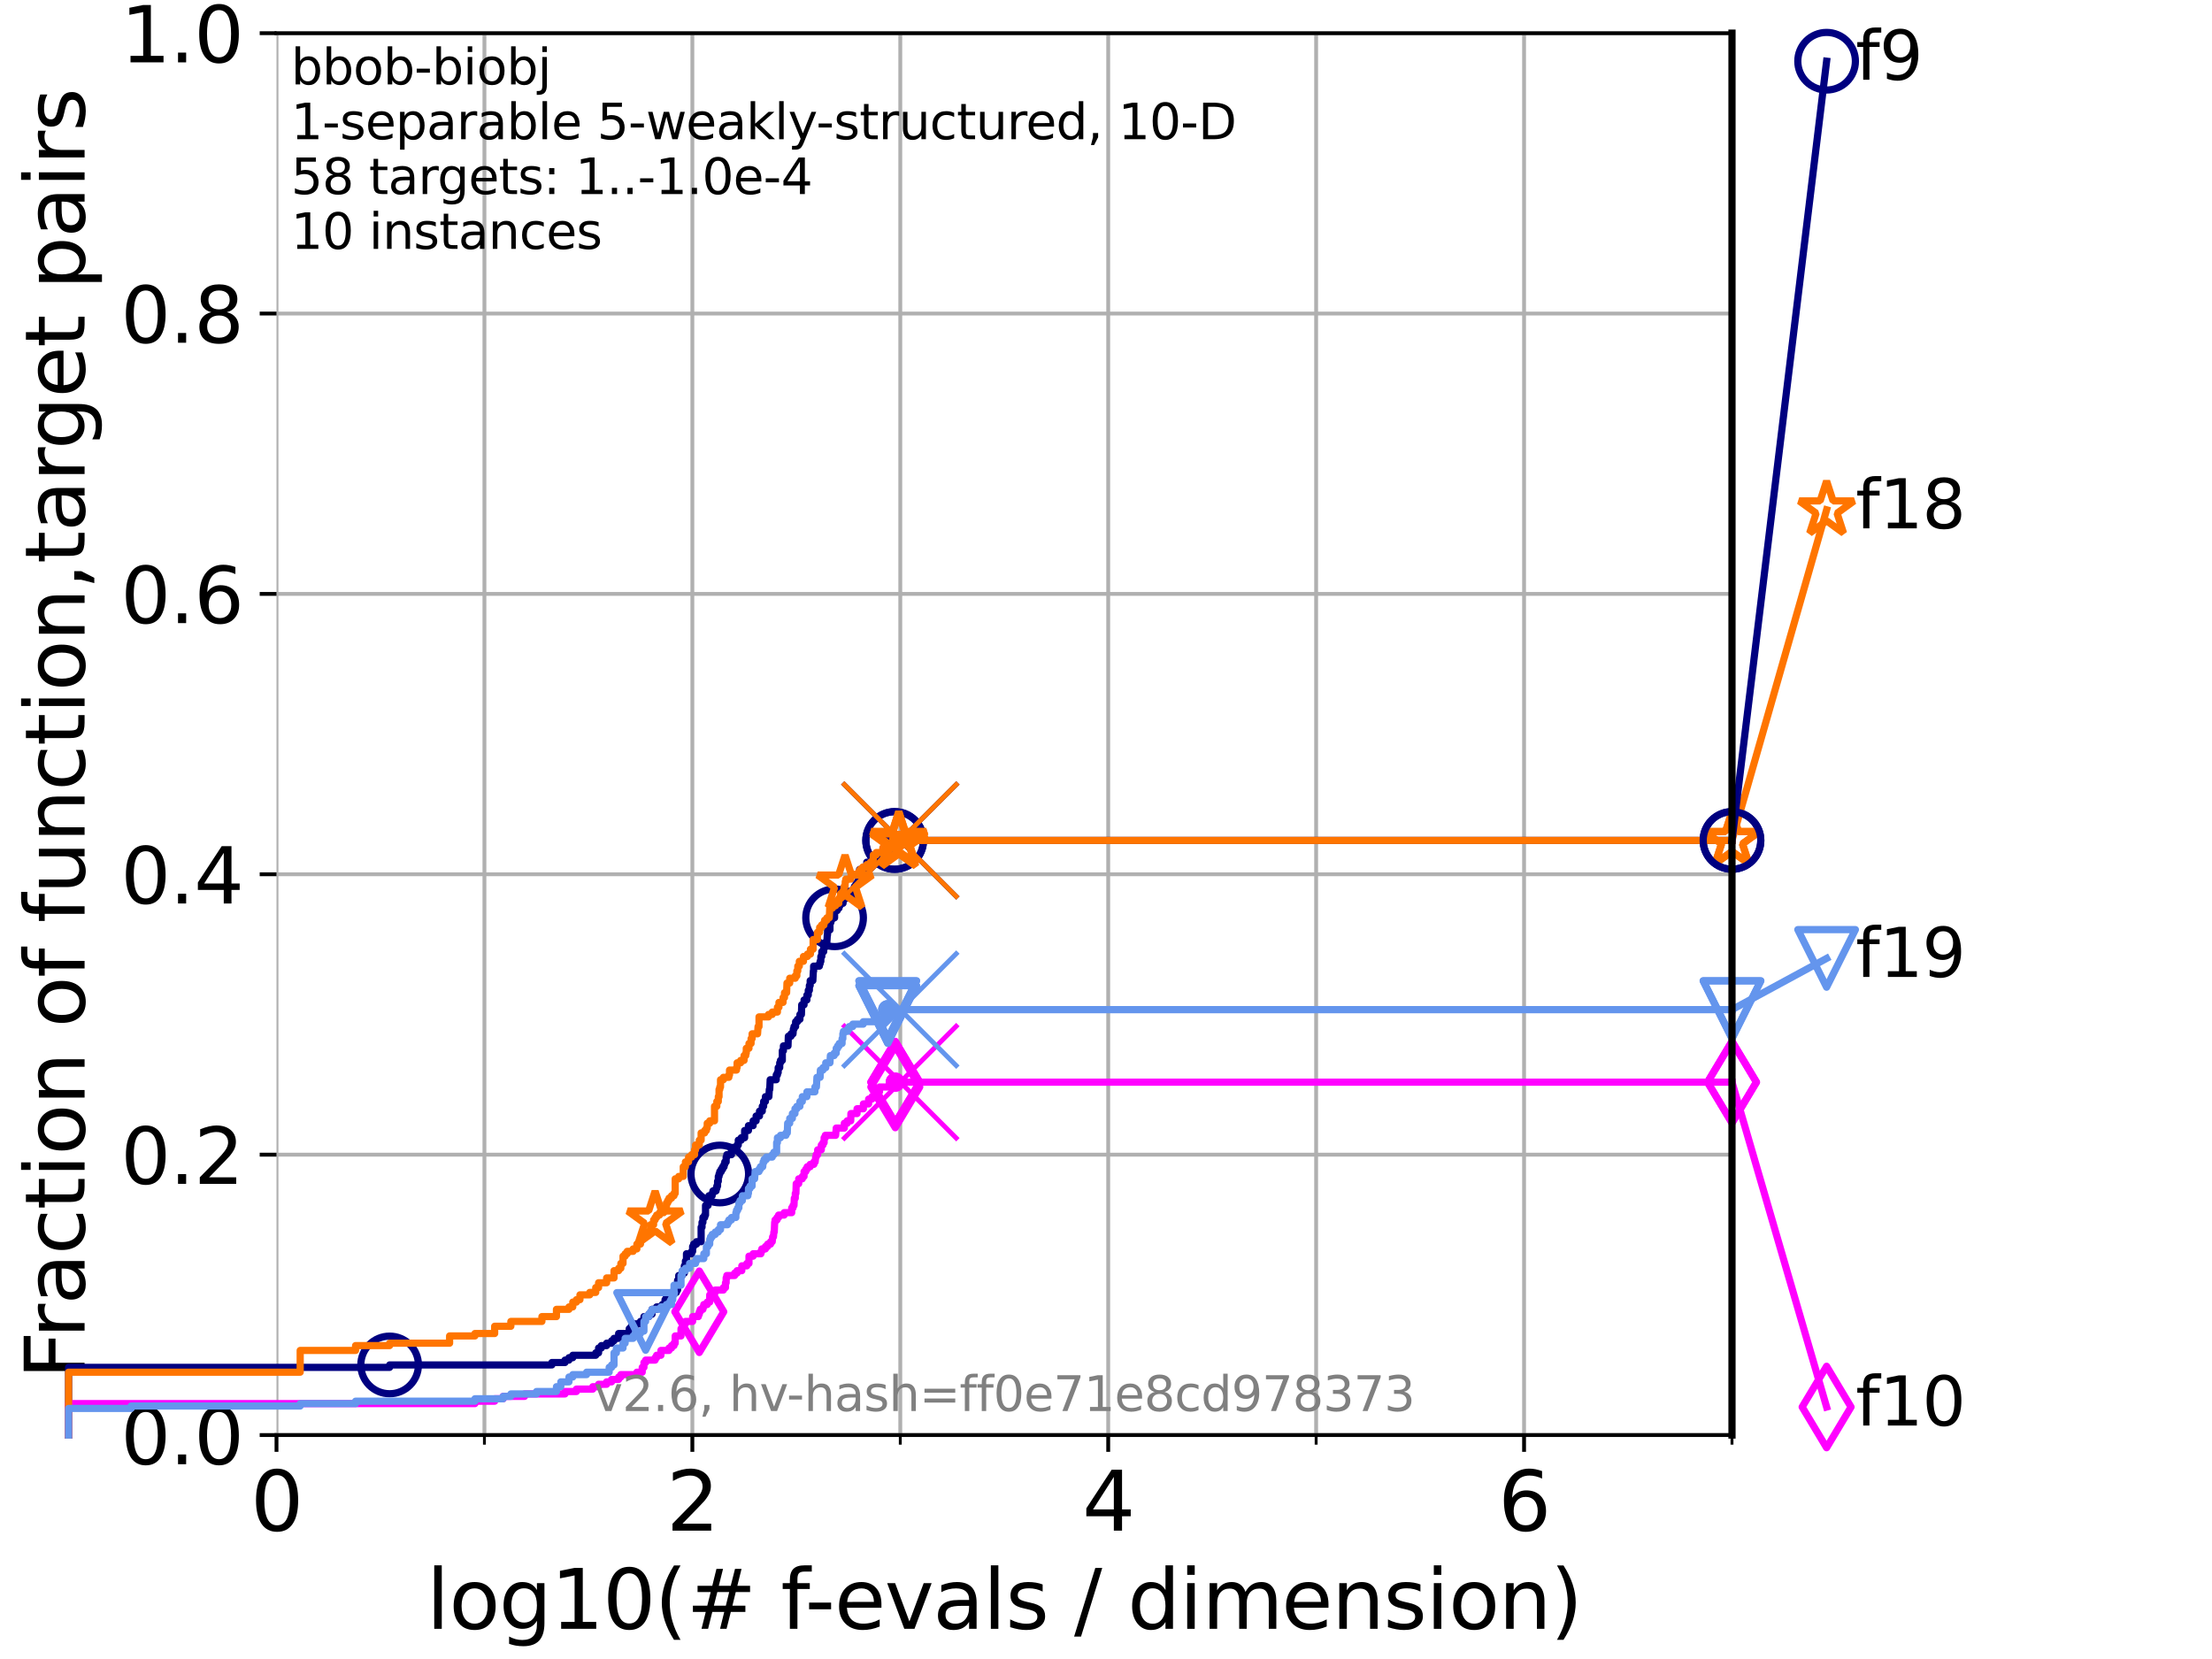<?xml version="1.0" encoding="utf-8" standalone="no"?>
<!DOCTYPE svg PUBLIC "-//W3C//DTD SVG 1.1//EN"
  "http://www.w3.org/Graphics/SVG/1.1/DTD/svg11.dtd">
<svg xmlns:xlink="http://www.w3.org/1999/xlink" width="460.8pt" height="345.6pt" viewBox="0 0 460.8 345.6" xmlns="http://www.w3.org/2000/svg" version="1.1">
 <defs>
  <style type="text/css">*{stroke-linejoin: round; stroke-linecap: butt}</style>
 </defs>
 <g id="figure_1">
  <g id="patch_1">
   <path d="M 0 345.6 
L 460.8 345.6 
L 460.8 0 
L 0 0 
z
" style="fill: #ffffff"/>
  </g>
  <g id="axes_1">
   <g id="patch_2">
    <path d="M 57.6 298.944 
L 360.806 298.944 
L 360.806 6.912 
L 57.6 6.912 
z
" style="fill: #ffffff"/>
   </g>
   <g id="matplotlib.axis_1">
    <g id="xtick_1">
     <g id="line2d_1">
      <path d="M 57.6 298.944 
L 57.6 6.912 
" clip-path="url(#p2fb84ce7d2)" style="fill: none; stroke: #b0b0b0; stroke-width: 0.8; stroke-linecap: square"/>
     </g>
     <g id="line2d_2">
      <defs>
       <path id="m277a002750" d="M 0 0 
L 0 3.5 
" style="stroke: #000000; stroke-width: 0.8"/>
      </defs>
      <g>
       <use xlink:href="#m277a002750" x="57.6" y="298.944" style="stroke: #000000; stroke-width: 0.8"/>
      </g>
     </g>
     <g id="text_1">
      <!-- 0 -->
      <g transform="translate(52.192 318.861) scale(0.17 -0.17)">
       <defs>
        <path id="DejaVuSans-30" d="M 2034 4250 
Q 1547 4250 1301 3770 
Q 1056 3291 1056 2328 
Q 1056 1369 1301 889 
Q 1547 409 2034 409 
Q 2525 409 2770 889 
Q 3016 1369 3016 2328 
Q 3016 3291 2770 3770 
Q 2525 4250 2034 4250 
z
M 2034 4750 
Q 2819 4750 3233 4129 
Q 3647 3509 3647 2328 
Q 3647 1150 3233 529 
Q 2819 -91 2034 -91 
Q 1250 -91 836 529 
Q 422 1150 422 2328 
Q 422 3509 836 4129 
Q 1250 4750 2034 4750 
z
" transform="scale(0.016)"/>
       </defs>
       <use xlink:href="#DejaVuSans-30"/>
      </g>
     </g>
    </g>
    <g id="xtick_2">
     <g id="line2d_3">
      <path d="M 144.23 298.944 
L 144.23 6.912 
" clip-path="url(#p2fb84ce7d2)" style="fill: none; stroke: #b0b0b0; stroke-width: 0.8; stroke-linecap: square"/>
     </g>
     <g id="line2d_4">
      <g>
       <use xlink:href="#m277a002750" x="144.23" y="298.944" style="stroke: #000000; stroke-width: 0.8"/>
      </g>
     </g>
     <g id="text_2">
      <!-- 2 -->
      <g transform="translate(138.822 318.861) scale(0.17 -0.17)">
       <defs>
        <path id="DejaVuSans-32" d="M 1228 531 
L 3431 531 
L 3431 0 
L 469 0 
L 469 531 
Q 828 903 1448 1529 
Q 2069 2156 2228 2338 
Q 2531 2678 2651 2914 
Q 2772 3150 2772 3378 
Q 2772 3750 2511 3984 
Q 2250 4219 1831 4219 
Q 1534 4219 1204 4116 
Q 875 4013 500 3803 
L 500 4441 
Q 881 4594 1212 4672 
Q 1544 4750 1819 4750 
Q 2544 4750 2975 4387 
Q 3406 4025 3406 3419 
Q 3406 3131 3298 2873 
Q 3191 2616 2906 2266 
Q 2828 2175 2409 1742 
Q 1991 1309 1228 531 
z
" transform="scale(0.016)"/>
       </defs>
       <use xlink:href="#DejaVuSans-32"/>
      </g>
     </g>
    </g>
    <g id="xtick_3">
     <g id="line2d_5">
      <path d="M 230.861 298.944 
L 230.861 6.912 
" clip-path="url(#p2fb84ce7d2)" style="fill: none; stroke: #b0b0b0; stroke-width: 0.8; stroke-linecap: square"/>
     </g>
     <g id="line2d_6">
      <g>
       <use xlink:href="#m277a002750" x="230.861" y="298.944" style="stroke: #000000; stroke-width: 0.8"/>
      </g>
     </g>
     <g id="text_3">
      <!-- 4 -->
      <g transform="translate(225.453 318.861) scale(0.17 -0.17)">
       <defs>
        <path id="DejaVuSans-34" d="M 2419 4116 
L 825 1625 
L 2419 1625 
L 2419 4116 
z
M 2253 4666 
L 3047 4666 
L 3047 1625 
L 3713 1625 
L 3713 1100 
L 3047 1100 
L 3047 0 
L 2419 0 
L 2419 1100 
L 313 1100 
L 313 1709 
L 2253 4666 
z
" transform="scale(0.016)"/>
       </defs>
       <use xlink:href="#DejaVuSans-34"/>
      </g>
     </g>
    </g>
    <g id="xtick_4">
     <g id="line2d_7">
      <path d="M 317.491 298.944 
L 317.491 6.912 
" clip-path="url(#p2fb84ce7d2)" style="fill: none; stroke: #b0b0b0; stroke-width: 0.8; stroke-linecap: square"/>
     </g>
     <g id="line2d_8">
      <g>
       <use xlink:href="#m277a002750" x="317.491" y="298.944" style="stroke: #000000; stroke-width: 0.8"/>
      </g>
     </g>
     <g id="text_4">
      <!-- 6 -->
      <g transform="translate(312.083 318.861) scale(0.17 -0.17)">
       <defs>
        <path id="DejaVuSans-36" d="M 2113 2584 
Q 1688 2584 1439 2293 
Q 1191 2003 1191 1497 
Q 1191 994 1439 701 
Q 1688 409 2113 409 
Q 2538 409 2786 701 
Q 3034 994 3034 1497 
Q 3034 2003 2786 2293 
Q 2538 2584 2113 2584 
z
M 3366 4563 
L 3366 3988 
Q 3128 4100 2886 4159 
Q 2644 4219 2406 4219 
Q 1781 4219 1451 3797 
Q 1122 3375 1075 2522 
Q 1259 2794 1537 2939 
Q 1816 3084 2150 3084 
Q 2853 3084 3261 2657 
Q 3669 2231 3669 1497 
Q 3669 778 3244 343 
Q 2819 -91 2113 -91 
Q 1303 -91 875 529 
Q 447 1150 447 2328 
Q 447 3434 972 4092 
Q 1497 4750 2381 4750 
Q 2619 4750 2861 4703 
Q 3103 4656 3366 4563 
z
" transform="scale(0.016)"/>
       </defs>
       <use xlink:href="#DejaVuSans-36"/>
      </g>
     </g>
    </g>
    <g id="xtick_5">
     <g id="line2d_9">
      <path d="M 100.915 298.944 
L 100.915 6.912 
" clip-path="url(#p2fb84ce7d2)" style="fill: none; stroke: #b0b0b0; stroke-width: 0.8; stroke-linecap: square"/>
     </g>
     <g id="line2d_10">
      <defs>
       <path id="mf826f4e495" d="M 0 0 
L 0 2 
" style="stroke: #000000; stroke-width: 0.6"/>
      </defs>
      <g>
       <use xlink:href="#mf826f4e495" x="100.915" y="298.944" style="stroke: #000000; stroke-width: 0.6"/>
      </g>
     </g>
    </g>
    <g id="xtick_6">
     <g id="line2d_11">
      <path d="M 187.546 298.944 
L 187.546 6.912 
" clip-path="url(#p2fb84ce7d2)" style="fill: none; stroke: #b0b0b0; stroke-width: 0.8; stroke-linecap: square"/>
     </g>
     <g id="line2d_12">
      <g>
       <use xlink:href="#mf826f4e495" x="187.546" y="298.944" style="stroke: #000000; stroke-width: 0.6"/>
      </g>
     </g>
    </g>
    <g id="xtick_7">
     <g id="line2d_13">
      <path d="M 274.176 298.944 
L 274.176 6.912 
" clip-path="url(#p2fb84ce7d2)" style="fill: none; stroke: #b0b0b0; stroke-width: 0.8; stroke-linecap: square"/>
     </g>
     <g id="line2d_14">
      <g>
       <use xlink:href="#mf826f4e495" x="274.176" y="298.944" style="stroke: #000000; stroke-width: 0.6"/>
      </g>
     </g>
    </g>
    <g id="xtick_8">
     <g id="line2d_15">
      <path d="M 360.806 298.944 
L 360.806 6.912 
" clip-path="url(#p2fb84ce7d2)" style="fill: none; stroke: #b0b0b0; stroke-width: 0.8; stroke-linecap: square"/>
     </g>
     <g id="line2d_16">
      <g>
       <use xlink:href="#mf826f4e495" x="360.806" y="298.944" style="stroke: #000000; stroke-width: 0.6"/>
      </g>
     </g>
    </g>
    <g id="text_5">
     <!-- log10(# f-evals / dimension) -->
     <g transform="translate(88.823 339.314) scale(0.17 -0.17)">
      <defs>
       <path id="DejaVuSans-6c" d="M 603 4863 
L 1178 4863 
L 1178 0 
L 603 0 
L 603 4863 
z
" transform="scale(0.016)"/>
       <path id="DejaVuSans-6f" d="M 1959 3097 
Q 1497 3097 1228 2736 
Q 959 2375 959 1747 
Q 959 1119 1226 758 
Q 1494 397 1959 397 
Q 2419 397 2687 759 
Q 2956 1122 2956 1747 
Q 2956 2369 2687 2733 
Q 2419 3097 1959 3097 
z
M 1959 3584 
Q 2709 3584 3137 3096 
Q 3566 2609 3566 1747 
Q 3566 888 3137 398 
Q 2709 -91 1959 -91 
Q 1206 -91 779 398 
Q 353 888 353 1747 
Q 353 2609 779 3096 
Q 1206 3584 1959 3584 
z
" transform="scale(0.016)"/>
       <path id="DejaVuSans-67" d="M 2906 1791 
Q 2906 2416 2648 2759 
Q 2391 3103 1925 3103 
Q 1463 3103 1205 2759 
Q 947 2416 947 1791 
Q 947 1169 1205 825 
Q 1463 481 1925 481 
Q 2391 481 2648 825 
Q 2906 1169 2906 1791 
z
M 3481 434 
Q 3481 -459 3084 -895 
Q 2688 -1331 1869 -1331 
Q 1566 -1331 1297 -1286 
Q 1028 -1241 775 -1147 
L 775 -588 
Q 1028 -725 1275 -790 
Q 1522 -856 1778 -856 
Q 2344 -856 2625 -561 
Q 2906 -266 2906 331 
L 2906 616 
Q 2728 306 2450 153 
Q 2172 0 1784 0 
Q 1141 0 747 490 
Q 353 981 353 1791 
Q 353 2603 747 3093 
Q 1141 3584 1784 3584 
Q 2172 3584 2450 3431 
Q 2728 3278 2906 2969 
L 2906 3500 
L 3481 3500 
L 3481 434 
z
" transform="scale(0.016)"/>
       <path id="DejaVuSans-31" d="M 794 531 
L 1825 531 
L 1825 4091 
L 703 3866 
L 703 4441 
L 1819 4666 
L 2450 4666 
L 2450 531 
L 3481 531 
L 3481 0 
L 794 0 
L 794 531 
z
" transform="scale(0.016)"/>
       <path id="DejaVuSans-28" d="M 1984 4856 
Q 1566 4138 1362 3434 
Q 1159 2731 1159 2009 
Q 1159 1288 1364 580 
Q 1569 -128 1984 -844 
L 1484 -844 
Q 1016 -109 783 600 
Q 550 1309 550 2009 
Q 550 2706 781 3412 
Q 1013 4119 1484 4856 
L 1984 4856 
z
" transform="scale(0.016)"/>
       <path id="DejaVuSans-23" d="M 3272 2816 
L 2363 2816 
L 2100 1772 
L 3016 1772 
L 3272 2816 
z
M 2803 4594 
L 2478 3297 
L 3391 3297 
L 3719 4594 
L 4219 4594 
L 3897 3297 
L 4872 3297 
L 4872 2816 
L 3775 2816 
L 3519 1772 
L 4513 1772 
L 4513 1294 
L 3397 1294 
L 3072 0 
L 2572 0 
L 2894 1294 
L 1978 1294 
L 1656 0 
L 1153 0 
L 1478 1294 
L 494 1294 
L 494 1772 
L 1594 1772 
L 1856 2816 
L 850 2816 
L 850 3297 
L 1978 3297 
L 2297 4594 
L 2803 4594 
z
" transform="scale(0.016)"/>
       <path id="DejaVuSans-20" transform="scale(0.016)"/>
       <path id="DejaVuSans-66" d="M 2375 4863 
L 2375 4384 
L 1825 4384 
Q 1516 4384 1395 4259 
Q 1275 4134 1275 3809 
L 1275 3500 
L 2222 3500 
L 2222 3053 
L 1275 3053 
L 1275 0 
L 697 0 
L 697 3053 
L 147 3053 
L 147 3500 
L 697 3500 
L 697 3744 
Q 697 4328 969 4595 
Q 1241 4863 1831 4863 
L 2375 4863 
z
" transform="scale(0.016)"/>
       <path id="DejaVuSans-2d" d="M 313 2009 
L 1997 2009 
L 1997 1497 
L 313 1497 
L 313 2009 
z
" transform="scale(0.016)"/>
       <path id="DejaVuSans-65" d="M 3597 1894 
L 3597 1613 
L 953 1613 
Q 991 1019 1311 708 
Q 1631 397 2203 397 
Q 2534 397 2845 478 
Q 3156 559 3463 722 
L 3463 178 
Q 3153 47 2828 -22 
Q 2503 -91 2169 -91 
Q 1331 -91 842 396 
Q 353 884 353 1716 
Q 353 2575 817 3079 
Q 1281 3584 2069 3584 
Q 2775 3584 3186 3129 
Q 3597 2675 3597 1894 
z
M 3022 2063 
Q 3016 2534 2758 2815 
Q 2500 3097 2075 3097 
Q 1594 3097 1305 2825 
Q 1016 2553 972 2059 
L 3022 2063 
z
" transform="scale(0.016)"/>
       <path id="DejaVuSans-76" d="M 191 3500 
L 800 3500 
L 1894 563 
L 2988 3500 
L 3597 3500 
L 2284 0 
L 1503 0 
L 191 3500 
z
" transform="scale(0.016)"/>
       <path id="DejaVuSans-61" d="M 2194 1759 
Q 1497 1759 1228 1600 
Q 959 1441 959 1056 
Q 959 750 1161 570 
Q 1363 391 1709 391 
Q 2188 391 2477 730 
Q 2766 1069 2766 1631 
L 2766 1759 
L 2194 1759 
z
M 3341 1997 
L 3341 0 
L 2766 0 
L 2766 531 
Q 2569 213 2275 61 
Q 1981 -91 1556 -91 
Q 1019 -91 701 211 
Q 384 513 384 1019 
Q 384 1609 779 1909 
Q 1175 2209 1959 2209 
L 2766 2209 
L 2766 2266 
Q 2766 2663 2505 2880 
Q 2244 3097 1772 3097 
Q 1472 3097 1187 3025 
Q 903 2953 641 2809 
L 641 3341 
Q 956 3463 1253 3523 
Q 1550 3584 1831 3584 
Q 2591 3584 2966 3190 
Q 3341 2797 3341 1997 
z
" transform="scale(0.016)"/>
       <path id="DejaVuSans-73" d="M 2834 3397 
L 2834 2853 
Q 2591 2978 2328 3040 
Q 2066 3103 1784 3103 
Q 1356 3103 1142 2972 
Q 928 2841 928 2578 
Q 928 2378 1081 2264 
Q 1234 2150 1697 2047 
L 1894 2003 
Q 2506 1872 2764 1633 
Q 3022 1394 3022 966 
Q 3022 478 2636 193 
Q 2250 -91 1575 -91 
Q 1294 -91 989 -36 
Q 684 19 347 128 
L 347 722 
Q 666 556 975 473 
Q 1284 391 1588 391 
Q 1994 391 2212 530 
Q 2431 669 2431 922 
Q 2431 1156 2273 1281 
Q 2116 1406 1581 1522 
L 1381 1569 
Q 847 1681 609 1914 
Q 372 2147 372 2553 
Q 372 3047 722 3315 
Q 1072 3584 1716 3584 
Q 2034 3584 2315 3537 
Q 2597 3491 2834 3397 
z
" transform="scale(0.016)"/>
       <path id="DejaVuSans-2f" d="M 1625 4666 
L 2156 4666 
L 531 -594 
L 0 -594 
L 1625 4666 
z
" transform="scale(0.016)"/>
       <path id="DejaVuSans-64" d="M 2906 2969 
L 2906 4863 
L 3481 4863 
L 3481 0 
L 2906 0 
L 2906 525 
Q 2725 213 2448 61 
Q 2172 -91 1784 -91 
Q 1150 -91 751 415 
Q 353 922 353 1747 
Q 353 2572 751 3078 
Q 1150 3584 1784 3584 
Q 2172 3584 2448 3432 
Q 2725 3281 2906 2969 
z
M 947 1747 
Q 947 1113 1208 752 
Q 1469 391 1925 391 
Q 2381 391 2643 752 
Q 2906 1113 2906 1747 
Q 2906 2381 2643 2742 
Q 2381 3103 1925 3103 
Q 1469 3103 1208 2742 
Q 947 2381 947 1747 
z
" transform="scale(0.016)"/>
       <path id="DejaVuSans-69" d="M 603 3500 
L 1178 3500 
L 1178 0 
L 603 0 
L 603 3500 
z
M 603 4863 
L 1178 4863 
L 1178 4134 
L 603 4134 
L 603 4863 
z
" transform="scale(0.016)"/>
       <path id="DejaVuSans-6d" d="M 3328 2828 
Q 3544 3216 3844 3400 
Q 4144 3584 4550 3584 
Q 5097 3584 5394 3201 
Q 5691 2819 5691 2113 
L 5691 0 
L 5113 0 
L 5113 2094 
Q 5113 2597 4934 2840 
Q 4756 3084 4391 3084 
Q 3944 3084 3684 2787 
Q 3425 2491 3425 1978 
L 3425 0 
L 2847 0 
L 2847 2094 
Q 2847 2600 2669 2842 
Q 2491 3084 2119 3084 
Q 1678 3084 1418 2786 
Q 1159 2488 1159 1978 
L 1159 0 
L 581 0 
L 581 3500 
L 1159 3500 
L 1159 2956 
Q 1356 3278 1631 3431 
Q 1906 3584 2284 3584 
Q 2666 3584 2933 3390 
Q 3200 3197 3328 2828 
z
" transform="scale(0.016)"/>
       <path id="DejaVuSans-6e" d="M 3513 2113 
L 3513 0 
L 2938 0 
L 2938 2094 
Q 2938 2591 2744 2837 
Q 2550 3084 2163 3084 
Q 1697 3084 1428 2787 
Q 1159 2491 1159 1978 
L 1159 0 
L 581 0 
L 581 3500 
L 1159 3500 
L 1159 2956 
Q 1366 3272 1645 3428 
Q 1925 3584 2291 3584 
Q 2894 3584 3203 3211 
Q 3513 2838 3513 2113 
z
" transform="scale(0.016)"/>
       <path id="DejaVuSans-29" d="M 513 4856 
L 1013 4856 
Q 1481 4119 1714 3412 
Q 1947 2706 1947 2009 
Q 1947 1309 1714 600 
Q 1481 -109 1013 -844 
L 513 -844 
Q 928 -128 1133 580 
Q 1338 1288 1338 2009 
Q 1338 2731 1133 3434 
Q 928 4138 513 4856 
z
" transform="scale(0.016)"/>
      </defs>
      <use xlink:href="#DejaVuSans-6c"/>
      <use xlink:href="#DejaVuSans-6f" x="27.783"/>
      <use xlink:href="#DejaVuSans-67" x="88.965"/>
      <use xlink:href="#DejaVuSans-31" x="152.441"/>
      <use xlink:href="#DejaVuSans-30" x="216.064"/>
      <use xlink:href="#DejaVuSans-28" x="279.688"/>
      <use xlink:href="#DejaVuSans-23" x="318.701"/>
      <use xlink:href="#DejaVuSans-20" x="402.49"/>
      <use xlink:href="#DejaVuSans-66" x="434.277"/>
      <use xlink:href="#DejaVuSans-2d" x="463.982"/>
      <use xlink:href="#DejaVuSans-65" x="500.066"/>
      <use xlink:href="#DejaVuSans-76" x="561.59"/>
      <use xlink:href="#DejaVuSans-61" x="620.77"/>
      <use xlink:href="#DejaVuSans-6c" x="682.049"/>
      <use xlink:href="#DejaVuSans-73" x="709.832"/>
      <use xlink:href="#DejaVuSans-20" x="761.932"/>
      <use xlink:href="#DejaVuSans-2f" x="793.719"/>
      <use xlink:href="#DejaVuSans-20" x="827.41"/>
      <use xlink:href="#DejaVuSans-64" x="859.197"/>
      <use xlink:href="#DejaVuSans-69" x="922.674"/>
      <use xlink:href="#DejaVuSans-6d" x="950.457"/>
      <use xlink:href="#DejaVuSans-65" x="1047.869"/>
      <use xlink:href="#DejaVuSans-6e" x="1109.393"/>
      <use xlink:href="#DejaVuSans-73" x="1172.771"/>
      <use xlink:href="#DejaVuSans-69" x="1224.871"/>
      <use xlink:href="#DejaVuSans-6f" x="1252.654"/>
      <use xlink:href="#DejaVuSans-6e" x="1313.836"/>
      <use xlink:href="#DejaVuSans-29" x="1377.215"/>
     </g>
    </g>
   </g>
   <g id="matplotlib.axis_2">
    <g id="ytick_1">
     <g id="line2d_17">
      <path d="M 57.6 298.944 
L 360.806 298.944 
" clip-path="url(#p2fb84ce7d2)" style="fill: none; stroke: #b0b0b0; stroke-width: 0.8; stroke-linecap: square"/>
     </g>
     <g id="line2d_18">
      <defs>
       <path id="mede7c0eb8a" d="M 0 0 
L -3.5 0 
" style="stroke: #000000; stroke-width: 0.8"/>
      </defs>
      <g>
       <use xlink:href="#mede7c0eb8a" x="57.6" y="298.944" style="stroke: #000000; stroke-width: 0.8"/>
      </g>
     </g>
     <g id="text_6">
      <!-- 0.0 -->
      <g transform="translate(25.155 305.023) scale(0.16 -0.16)">
       <defs>
        <path id="DejaVuSans-2e" d="M 684 794 
L 1344 794 
L 1344 0 
L 684 0 
L 684 794 
z
" transform="scale(0.016)"/>
       </defs>
       <use xlink:href="#DejaVuSans-30"/>
       <use xlink:href="#DejaVuSans-2e" x="63.623"/>
       <use xlink:href="#DejaVuSans-30" x="95.41"/>
      </g>
     </g>
    </g>
    <g id="ytick_2">
     <g id="line2d_19">
      <path d="M 57.6 240.538 
L 360.806 240.538 
" clip-path="url(#p2fb84ce7d2)" style="fill: none; stroke: #b0b0b0; stroke-width: 0.8; stroke-linecap: square"/>
     </g>
     <g id="line2d_20">
      <g>
       <use xlink:href="#mede7c0eb8a" x="57.6" y="240.538" style="stroke: #000000; stroke-width: 0.8"/>
      </g>
     </g>
     <g id="text_7">
      <!-- 0.2 -->
      <g transform="translate(25.155 246.616) scale(0.16 -0.16)">
       <use xlink:href="#DejaVuSans-30"/>
       <use xlink:href="#DejaVuSans-2e" x="63.623"/>
       <use xlink:href="#DejaVuSans-32" x="95.41"/>
      </g>
     </g>
    </g>
    <g id="ytick_3">
     <g id="line2d_21">
      <path d="M 57.6 182.131 
L 360.806 182.131 
" clip-path="url(#p2fb84ce7d2)" style="fill: none; stroke: #b0b0b0; stroke-width: 0.8; stroke-linecap: square"/>
     </g>
     <g id="line2d_22">
      <g>
       <use xlink:href="#mede7c0eb8a" x="57.6" y="182.131" style="stroke: #000000; stroke-width: 0.8"/>
      </g>
     </g>
     <g id="text_8">
      <!-- 0.4 -->
      <g transform="translate(25.155 188.21) scale(0.16 -0.16)">
       <use xlink:href="#DejaVuSans-30"/>
       <use xlink:href="#DejaVuSans-2e" x="63.623"/>
       <use xlink:href="#DejaVuSans-34" x="95.41"/>
      </g>
     </g>
    </g>
    <g id="ytick_4">
     <g id="line2d_23">
      <path d="M 57.6 123.725 
L 360.806 123.725 
" clip-path="url(#p2fb84ce7d2)" style="fill: none; stroke: #b0b0b0; stroke-width: 0.8; stroke-linecap: square"/>
     </g>
     <g id="line2d_24">
      <g>
       <use xlink:href="#mede7c0eb8a" x="57.6" y="123.725" style="stroke: #000000; stroke-width: 0.8"/>
      </g>
     </g>
     <g id="text_9">
      <!-- 0.6 -->
      <g transform="translate(25.155 129.804) scale(0.16 -0.16)">
       <use xlink:href="#DejaVuSans-30"/>
       <use xlink:href="#DejaVuSans-2e" x="63.623"/>
       <use xlink:href="#DejaVuSans-36" x="95.41"/>
      </g>
     </g>
    </g>
    <g id="ytick_5">
     <g id="line2d_25">
      <path d="M 57.6 65.318 
L 360.806 65.318 
" clip-path="url(#p2fb84ce7d2)" style="fill: none; stroke: #b0b0b0; stroke-width: 0.8; stroke-linecap: square"/>
     </g>
     <g id="line2d_26">
      <g>
       <use xlink:href="#mede7c0eb8a" x="57.6" y="65.318" style="stroke: #000000; stroke-width: 0.8"/>
      </g>
     </g>
     <g id="text_10">
      <!-- 0.8 -->
      <g transform="translate(25.155 71.397) scale(0.16 -0.16)">
       <defs>
        <path id="DejaVuSans-38" d="M 2034 2216 
Q 1584 2216 1326 1975 
Q 1069 1734 1069 1313 
Q 1069 891 1326 650 
Q 1584 409 2034 409 
Q 2484 409 2743 651 
Q 3003 894 3003 1313 
Q 3003 1734 2745 1975 
Q 2488 2216 2034 2216 
z
M 1403 2484 
Q 997 2584 770 2862 
Q 544 3141 544 3541 
Q 544 4100 942 4425 
Q 1341 4750 2034 4750 
Q 2731 4750 3128 4425 
Q 3525 4100 3525 3541 
Q 3525 3141 3298 2862 
Q 3072 2584 2669 2484 
Q 3125 2378 3379 2068 
Q 3634 1759 3634 1313 
Q 3634 634 3220 271 
Q 2806 -91 2034 -91 
Q 1263 -91 848 271 
Q 434 634 434 1313 
Q 434 1759 690 2068 
Q 947 2378 1403 2484 
z
M 1172 3481 
Q 1172 3119 1398 2916 
Q 1625 2713 2034 2713 
Q 2441 2713 2670 2916 
Q 2900 3119 2900 3481 
Q 2900 3844 2670 4047 
Q 2441 4250 2034 4250 
Q 1625 4250 1398 4047 
Q 1172 3844 1172 3481 
z
" transform="scale(0.016)"/>
       </defs>
       <use xlink:href="#DejaVuSans-30"/>
       <use xlink:href="#DejaVuSans-2e" x="63.623"/>
       <use xlink:href="#DejaVuSans-38" x="95.41"/>
      </g>
     </g>
    </g>
    <g id="ytick_6">
     <g id="line2d_27">
      <path d="M 57.6 6.912 
L 360.806 6.912 
" clip-path="url(#p2fb84ce7d2)" style="fill: none; stroke: #b0b0b0; stroke-width: 0.8; stroke-linecap: square"/>
     </g>
     <g id="line2d_28">
      <g>
       <use xlink:href="#mede7c0eb8a" x="57.6" y="6.912" style="stroke: #000000; stroke-width: 0.8"/>
      </g>
     </g>
     <g id="text_11">
      <!-- 1.0 -->
      <g transform="translate(25.155 12.991) scale(0.16 -0.16)">
       <use xlink:href="#DejaVuSans-31"/>
       <use xlink:href="#DejaVuSans-2e" x="63.623"/>
       <use xlink:href="#DejaVuSans-30" x="95.41"/>
      </g>
     </g>
    </g>
    <g id="text_12">
     <!-- Fraction of function,target pairs -->
     <g transform="translate(17.62 287.313) rotate(-90) scale(0.17 -0.17)">
      <defs>
       <path id="DejaVuSans-46" d="M 628 4666 
L 3309 4666 
L 3309 4134 
L 1259 4134 
L 1259 2759 
L 3109 2759 
L 3109 2228 
L 1259 2228 
L 1259 0 
L 628 0 
L 628 4666 
z
" transform="scale(0.016)"/>
       <path id="DejaVuSans-72" d="M 2631 2963 
Q 2534 3019 2420 3045 
Q 2306 3072 2169 3072 
Q 1681 3072 1420 2755 
Q 1159 2438 1159 1844 
L 1159 0 
L 581 0 
L 581 3500 
L 1159 3500 
L 1159 2956 
Q 1341 3275 1631 3429 
Q 1922 3584 2338 3584 
Q 2397 3584 2469 3576 
Q 2541 3569 2628 3553 
L 2631 2963 
z
" transform="scale(0.016)"/>
       <path id="DejaVuSans-63" d="M 3122 3366 
L 3122 2828 
Q 2878 2963 2633 3030 
Q 2388 3097 2138 3097 
Q 1578 3097 1268 2742 
Q 959 2388 959 1747 
Q 959 1106 1268 751 
Q 1578 397 2138 397 
Q 2388 397 2633 464 
Q 2878 531 3122 666 
L 3122 134 
Q 2881 22 2623 -34 
Q 2366 -91 2075 -91 
Q 1284 -91 818 406 
Q 353 903 353 1747 
Q 353 2603 823 3093 
Q 1294 3584 2113 3584 
Q 2378 3584 2631 3529 
Q 2884 3475 3122 3366 
z
" transform="scale(0.016)"/>
       <path id="DejaVuSans-74" d="M 1172 4494 
L 1172 3500 
L 2356 3500 
L 2356 3053 
L 1172 3053 
L 1172 1153 
Q 1172 725 1289 603 
Q 1406 481 1766 481 
L 2356 481 
L 2356 0 
L 1766 0 
Q 1100 0 847 248 
Q 594 497 594 1153 
L 594 3053 
L 172 3053 
L 172 3500 
L 594 3500 
L 594 4494 
L 1172 4494 
z
" transform="scale(0.016)"/>
       <path id="DejaVuSans-75" d="M 544 1381 
L 544 3500 
L 1119 3500 
L 1119 1403 
Q 1119 906 1312 657 
Q 1506 409 1894 409 
Q 2359 409 2629 706 
Q 2900 1003 2900 1516 
L 2900 3500 
L 3475 3500 
L 3475 0 
L 2900 0 
L 2900 538 
Q 2691 219 2414 64 
Q 2138 -91 1772 -91 
Q 1169 -91 856 284 
Q 544 659 544 1381 
z
M 1991 3584 
L 1991 3584 
z
" transform="scale(0.016)"/>
       <path id="DejaVuSans-2c" d="M 750 794 
L 1409 794 
L 1409 256 
L 897 -744 
L 494 -744 
L 750 256 
L 750 794 
z
" transform="scale(0.016)"/>
       <path id="DejaVuSans-70" d="M 1159 525 
L 1159 -1331 
L 581 -1331 
L 581 3500 
L 1159 3500 
L 1159 2969 
Q 1341 3281 1617 3432 
Q 1894 3584 2278 3584 
Q 2916 3584 3314 3078 
Q 3713 2572 3713 1747 
Q 3713 922 3314 415 
Q 2916 -91 2278 -91 
Q 1894 -91 1617 61 
Q 1341 213 1159 525 
z
M 3116 1747 
Q 3116 2381 2855 2742 
Q 2594 3103 2138 3103 
Q 1681 3103 1420 2742 
Q 1159 2381 1159 1747 
Q 1159 1113 1420 752 
Q 1681 391 2138 391 
Q 2594 391 2855 752 
Q 3116 1113 3116 1747 
z
" transform="scale(0.016)"/>
      </defs>
      <use xlink:href="#DejaVuSans-46"/>
      <use xlink:href="#DejaVuSans-72" x="50.27"/>
      <use xlink:href="#DejaVuSans-61" x="91.383"/>
      <use xlink:href="#DejaVuSans-63" x="152.662"/>
      <use xlink:href="#DejaVuSans-74" x="207.643"/>
      <use xlink:href="#DejaVuSans-69" x="246.852"/>
      <use xlink:href="#DejaVuSans-6f" x="274.635"/>
      <use xlink:href="#DejaVuSans-6e" x="335.816"/>
      <use xlink:href="#DejaVuSans-20" x="399.195"/>
      <use xlink:href="#DejaVuSans-6f" x="430.982"/>
      <use xlink:href="#DejaVuSans-66" x="492.164"/>
      <use xlink:href="#DejaVuSans-20" x="527.369"/>
      <use xlink:href="#DejaVuSans-66" x="559.156"/>
      <use xlink:href="#DejaVuSans-75" x="594.361"/>
      <use xlink:href="#DejaVuSans-6e" x="657.74"/>
      <use xlink:href="#DejaVuSans-63" x="721.119"/>
      <use xlink:href="#DejaVuSans-74" x="776.1"/>
      <use xlink:href="#DejaVuSans-69" x="815.309"/>
      <use xlink:href="#DejaVuSans-6f" x="843.092"/>
      <use xlink:href="#DejaVuSans-6e" x="904.273"/>
      <use xlink:href="#DejaVuSans-2c" x="967.652"/>
      <use xlink:href="#DejaVuSans-74" x="999.439"/>
      <use xlink:href="#DejaVuSans-61" x="1038.648"/>
      <use xlink:href="#DejaVuSans-72" x="1099.928"/>
      <use xlink:href="#DejaVuSans-67" x="1139.291"/>
      <use xlink:href="#DejaVuSans-65" x="1202.768"/>
      <use xlink:href="#DejaVuSans-74" x="1264.291"/>
      <use xlink:href="#DejaVuSans-20" x="1303.5"/>
      <use xlink:href="#DejaVuSans-70" x="1335.287"/>
      <use xlink:href="#DejaVuSans-61" x="1398.764"/>
      <use xlink:href="#DejaVuSans-69" x="1460.043"/>
      <use xlink:href="#DejaVuSans-72" x="1487.826"/>
      <use xlink:href="#DejaVuSans-73" x="1528.939"/>
     </g>
    </g>
   </g>
   <g id="line2d_29">
    <defs>
     <path id="mdc835a6a15" d="M 0 1.5 
C 0.398 1.5 0.779 1.342 1.061 1.061 
C 1.342 0.779 1.5 0.398 1.5 0 
C 1.5 -0.398 1.342 -0.779 1.061 -1.061 
C 0.779 -1.342 0.398 -1.5 0 -1.5 
C -0.398 -1.5 -0.779 -1.342 -1.061 -1.061 
C -1.342 -0.779 -1.5 -0.398 -1.5 0 
C -1.5 0.398 -1.342 0.779 -1.061 1.061 
C -0.779 1.342 -0.398 1.5 0 1.5 
z
" style="stroke: #000080"/>
    </defs>
    <g>
     <use xlink:href="#mdc835a6a15" x="186.374" y="175.082" style="fill: #000080; stroke: #000080"/>
     <use xlink:href="#mdc835a6a15" x="186.374" y="175.082" style="fill: #000080; stroke: #000080"/>
    </g>
   </g>
   <g id="line2d_30">
    <path d="M 14.285 298.944 
L 14.285 284.846 
L 81.166 284.846 
L 81.166 284.342 
L 114.962 284.342 
L 114.962 283.839 
L 117.695 283.839 
L 117.695 283.335 
L 118.525 283.335 
L 118.525 282.832 
L 119.319 282.832 
L 119.319 282.328 
L 124.102 282.328 
L 124.102 281.825 
L 124.695 281.825 
L 124.695 280.818 
L 125.271 280.818 
L 125.271 280.314 
L 126.372 280.314 
L 126.372 279.811 
L 127.412 279.811 
L 127.412 279.307 
L 127.911 279.307 
L 127.911 278.804 
L 128.872 278.804 
L 128.872 277.797 
L 131.078 277.797 
L 131.078 276.79 
L 131.49 276.79 
L 131.49 276.286 
L 132.287 276.286 
L 132.287 275.783 
L 133.424 275.783 
L 133.424 275.279 
L 134.145 275.279 
L 134.145 274.272 
L 135.177 274.272 
L 135.177 273.769 
L 135.835 273.769 
L 135.835 272.762 
L 136.781 272.762 
L 136.781 272.258 
L 137.972 272.258 
L 137.972 271.755 
L 138.541 271.755 
L 138.541 270.748 
L 138.819 270.748 
L 138.819 270.244 
L 139.363 270.244 
L 139.363 269.741 
L 139.891 269.741 
L 139.891 269.237 
L 140.906 269.237 
L 140.906 268.734 
L 141.151 268.734 
L 141.151 266.72 
L 141.393 266.72 
L 141.393 265.713 
L 142.102 265.713 
L 142.102 265.209 
L 142.559 265.209 
L 142.559 263.699 
L 142.784 263.699 
L 142.784 262.692 
L 143.006 262.692 
L 143.006 261.181 
L 144.079 261.181 
L 144.079 260.678 
L 144.287 260.678 
L 144.287 259.671 
L 144.492 259.671 
L 144.492 259.167 
L 145.094 259.167 
L 145.094 258.664 
L 146.058 258.664 
L 146.058 255.643 
L 146.244 255.643 
L 146.244 254.636 
L 146.429 254.636 
L 146.429 253.629 
L 146.794 253.629 
L 146.794 253.125 
L 146.974 253.125 
L 146.974 251.111 
L 147.503 251.111 
L 147.503 250.104 
L 147.676 250.104 
L 147.676 249.097 
L 148.353 249.097 
L 148.353 248.594 
L 148.518 248.594 
L 148.518 248.09 
L 149.166 248.09 
L 149.166 247.587 
L 149.324 247.587 
L 149.324 247.083 
L 149.482 247.083 
L 149.482 246.076 
L 149.637 246.076 
L 149.637 245.069 
L 149.792 245.069 
L 149.792 244.566 
L 149.945 244.566 
L 149.945 244.062 
L 150.248 244.062 
L 150.248 243.559 
L 150.547 243.559 
L 150.547 243.055 
L 150.84 243.055 
L 150.84 242.552 
L 150.985 242.552 
L 150.985 242.048 
L 151.272 242.048 
L 151.272 241.041 
L 151.414 241.041 
L 151.414 240.538 
L 152.377 240.538 
L 152.377 239.531 
L 152.644 239.531 
L 152.644 239.027 
L 153.548 239.027 
L 153.548 238.524 
L 153.798 238.524 
L 153.798 237.517 
L 154.41 237.517 
L 154.41 237.013 
L 155.12 237.013 
L 155.12 235.503 
L 155.915 235.503 
L 155.915 234.496 
L 156.89 234.496 
L 156.89 233.489 
L 157.513 233.489 
L 157.513 232.482 
L 158.214 232.482 
L 158.214 231.475 
L 158.796 231.475 
L 158.796 230.468 
L 159.08 230.468 
L 159.08 229.461 
L 159.452 229.461 
L 159.452 228.454 
L 160.175 228.454 
L 160.263 226.943 
L 160.351 226.943 
L 160.439 224.929 
L 161.707 224.929 
L 161.707 223.922 
L 161.95 223.922 
L 161.95 223.418 
L 162.111 223.418 
L 162.111 222.411 
L 162.428 222.411 
L 162.428 221.404 
L 162.585 221.404 
L 162.585 220.901 
L 162.971 220.901 
L 162.971 218.887 
L 163.199 218.887 
L 163.199 217.88 
L 164.155 217.88 
L 164.227 215.866 
L 164.79 215.866 
L 164.79 215.362 
L 165.202 215.362 
L 165.27 214.355 
L 165.404 214.355 
L 165.404 213.852 
L 165.737 213.852 
L 165.737 212.845 
L 166.129 212.845 
L 166.129 212.341 
L 166.639 212.341 
L 166.639 211.334 
L 166.95 211.334 
L 167.012 209.32 
L 167.499 209.32 
L 167.499 208.313 
L 168.09 208.313 
L 168.09 207.306 
L 168.379 207.306 
L 168.379 206.299 
L 168.607 206.299 
L 168.607 205.292 
L 168.776 205.292 
L 168.776 204.285 
L 169.329 204.285 
L 169.438 202.271 
L 169.492 202.271 
L 169.492 201.264 
L 170.695 201.264 
L 170.695 200.761 
L 170.847 200.761 
L 170.847 200.257 
L 170.997 200.257 
L 170.997 199.25 
L 171.195 199.25 
L 171.195 198.243 
L 171.586 198.243 
L 171.586 197.236 
L 172.016 197.236 
L 172.016 196.229 
L 172.251 196.229 
L 172.344 194.719 
L 172.39 194.719 
L 172.39 193.712 
L 172.893 193.712 
L 172.893 192.201 
L 173.072 192.201 
L 173.072 191.698 
L 173.25 191.698 
L 173.25 191.194 
L 173.86 191.194 
L 173.86 189.684 
L 174.408 189.684 
L 174.408 189.18 
L 174.779 189.18 
L 174.779 188.677 
L 174.982 188.677 
L 174.982 188.173 
L 175.617 188.173 
L 175.695 187.166 
L 176.306 187.166 
L 176.381 186.159 
L 176.789 186.159 
L 176.789 185.656 
L 177.996 185.656 
L 177.996 184.649 
L 178.303 184.649 
L 178.303 184.145 
L 178.638 184.145 
L 178.638 183.642 
L 178.902 183.642 
L 178.934 182.635 
L 179.065 182.635 
L 179.065 181.124 
L 180.291 181.124 
L 180.291 180.621 
L 180.563 180.621 
L 180.563 179.614 
L 182.445 179.614 
L 182.445 179.11 
L 183.346 179.11 
L 183.346 178.607 
L 183.755 178.607 
L 183.755 177.6 
L 184.205 177.6 
L 184.205 177.096 
L 185.027 177.096 
L 185.027 176.593 
L 186.107 176.593 
L 186.107 176.089 
L 186.374 176.089 
L 186.374 175.082 
L 360.806 175.082 
L 360.806 175.082 
" style="fill: none; stroke: #000080; stroke-width: 1.5; stroke-linecap: square"/>
   </g>
   <g id="line2d_31">
    <defs>
     <path id="mcd13ddbc14" d="M 0 6 
C 1.591 6 3.117 5.368 4.243 4.243 
C 5.368 3.117 6 1.591 6 0 
C 6 -1.591 5.368 -3.117 4.243 -4.243 
C 3.117 -5.368 1.591 -6 0 -6 
C -1.591 -6 -3.117 -5.368 -4.243 -4.243 
C -5.368 -3.117 -6 -1.591 -6 0 
C -6 1.591 -5.368 3.117 -4.243 4.243 
C -3.117 5.368 -1.591 6 0 6 
z
" style="stroke: #000080; stroke-width: 1.5"/>
    </defs>
    <g>
     <use xlink:href="#mcd13ddbc14" x="81.166" y="284.342" style="fill-opacity: 0; stroke: #000080; stroke-width: 1.5"/>
     <use xlink:href="#mcd13ddbc14" x="149.945" y="244.566" style="fill-opacity: 0; stroke: #000080; stroke-width: 1.5"/>
     <use xlink:href="#mcd13ddbc14" x="173.86" y="191.194" style="fill-opacity: 0; stroke: #000080; stroke-width: 1.5"/>
     <use xlink:href="#mcd13ddbc14" x="186.374" y="175.082" style="fill-opacity: 0; stroke: #000080; stroke-width: 1.5"/>
     <use xlink:href="#mcd13ddbc14" x="186.374" y="175.082" style="fill-opacity: 0; stroke: #000080; stroke-width: 1.5"/>
     <use xlink:href="#mcd13ddbc14" x="360.806" y="175.082" style="fill-opacity: 0; stroke: #000080; stroke-width: 1.5"/>
    </g>
   </g>
   <g id="line2d_32">
    <path style="fill: none; stroke: #000080; stroke-width: 1.5; stroke-linecap: square"/>
    <g/>
   </g>
   <g id="line2d_33">
    <path d="M 187.546 175.082 
" clip-path="url(#p2fb84ce7d2)" style="fill: none; stroke: #000080; stroke-width: 1.5; stroke-linecap: square"/>
    <defs>
     <path id="mfcc6aba66f" d="M -12 12 
L 12 -12 
M -12 -12 
L 12 12 
" style="stroke: #000080"/>
    </defs>
    <g clip-path="url(#p2fb84ce7d2)">
     <use xlink:href="#mfcc6aba66f" x="187.546" y="175.082" style="fill: #000080; stroke: #000080"/>
    </g>
   </g>
   <g id="line2d_34">
    <defs>
     <path id="m223531c6fe" d="M 0 1.5 
C 0.398 1.5 0.779 1.342 1.061 1.061 
C 1.342 0.779 1.5 0.398 1.5 0 
C 1.5 -0.398 1.342 -0.779 1.061 -1.061 
C 0.779 -1.342 0.398 -1.5 0 -1.5 
C -0.398 -1.5 -0.779 -1.342 -1.061 -1.061 
C -1.342 -0.779 -1.5 -0.398 -1.5 0 
C -1.5 0.398 -1.342 0.779 -1.061 1.061 
C -0.779 1.342 -0.398 1.5 0 1.5 
z
" style="stroke: #ff00ff"/>
    </defs>
    <g>
     <use xlink:href="#m223531c6fe" x="186.505" y="225.432" style="fill: #ff00ff; stroke: #ff00ff"/>
     <use xlink:href="#m223531c6fe" x="186.505" y="225.432" style="fill: #ff00ff; stroke: #ff00ff"/>
    </g>
   </g>
   <g id="line2d_35">
    <path d="M 14.285 298.944 
L 14.285 292.398 
L 98.933 292.398 
L 98.933 291.895 
L 103.047 291.895 
L 103.047 291.391 
L 104.809 291.391 
L 104.809 290.888 
L 109.28 290.888 
L 109.28 290.384 
L 117.695 290.384 
L 117.695 289.881 
L 120.081 289.881 
L 120.081 289.377 
L 123.488 289.377 
L 123.488 288.874 
L 124.695 288.874 
L 124.695 288.37 
L 126.372 288.37 
L 126.372 287.867 
L 127.412 287.867 
L 127.412 287.363 
L 128.872 287.363 
L 128.872 286.86 
L 129.334 286.86 
L 129.334 286.356 
L 132.674 286.356 
L 132.674 285.853 
L 133.788 285.853 
L 133.788 284.846 
L 134.145 284.846 
L 134.145 283.839 
L 134.495 283.839 
L 134.495 283.335 
L 136.471 283.335 
L 136.471 282.832 
L 136.781 282.832 
L 136.781 282.328 
L 137.681 282.328 
L 137.681 281.321 
L 139.363 281.321 
L 139.363 280.818 
L 139.891 280.818 
L 139.891 280.314 
L 140.405 280.314 
L 140.405 279.811 
L 140.657 279.811 
L 140.657 278.3 
L 141.868 278.3 
L 141.868 276.79 
L 142.332 276.79 
L 142.332 275.783 
L 142.784 275.783 
L 142.784 275.279 
L 144.287 275.279 
L 144.287 274.272 
L 145.486 274.272 
L 145.486 273.769 
L 145.678 273.769 
L 145.678 273.265 
L 145.869 273.265 
L 145.869 272.762 
L 146.429 272.762 
L 146.429 272.258 
L 146.613 272.258 
L 146.613 271.755 
L 147.328 271.755 
L 147.328 271.251 
L 147.847 271.251 
L 147.847 269.741 
L 148.353 269.741 
L 148.353 269.237 
L 149.006 269.237 
L 149.006 268.734 
L 150.694 268.734 
L 150.694 268.23 
L 151.129 268.23 
L 151.129 267.223 
L 151.272 267.223 
L 151.272 266.216 
L 151.414 266.216 
L 151.414 265.713 
L 153.037 265.713 
L 153.037 265.209 
L 153.548 265.209 
L 153.548 264.706 
L 154.531 264.706 
L 154.531 263.699 
L 155.578 263.699 
L 155.578 263.195 
L 156.025 263.195 
L 156.025 261.685 
L 156.89 261.685 
L 156.89 261.181 
L 158.507 261.181 
L 158.507 260.678 
L 158.7 260.678 
L 158.7 260.174 
L 159.452 260.174 
L 159.452 259.671 
L 159.907 259.671 
L 159.907 259.167 
L 160.526 259.167 
L 160.526 258.664 
L 160.871 258.664 
L 160.956 257.657 
L 161.126 257.657 
L 161.21 256.65 
L 161.293 256.65 
L 161.377 254.636 
L 161.46 254.636 
L 161.46 254.132 
L 161.869 254.132 
L 161.869 253.629 
L 162.191 253.629 
L 162.191 253.125 
L 163.349 253.125 
L 163.349 252.622 
L 164.928 252.622 
L 164.928 251.615 
L 165.202 251.615 
L 165.202 251.111 
L 165.404 251.111 
L 165.471 249.601 
L 165.671 249.601 
L 165.671 248.594 
L 165.803 248.594 
L 165.868 246.58 
L 166.385 246.58 
L 166.385 245.573 
L 167.135 245.573 
L 167.135 245.069 
L 167.499 245.069 
L 167.499 244.062 
L 167.856 244.062 
L 167.856 243.559 
L 168.148 243.559 
L 168.148 243.055 
L 168.776 243.055 
L 168.776 242.552 
L 169.546 242.552 
L 169.546 242.048 
L 169.813 242.048 
L 169.919 241.041 
L 170.024 241.041 
L 170.024 240.538 
L 170.337 240.538 
L 170.337 239.531 
L 171.096 239.531 
L 171.096 238.524 
L 171.44 238.524 
L 171.44 238.02 
L 171.682 238.02 
L 171.682 237.013 
L 171.921 237.013 
L 171.921 236.51 
L 174.073 236.51 
L 174.157 235.503 
L 174.199 235.503 
L 174.199 234.999 
L 175.888 234.999 
L 175.888 233.992 
L 176.493 233.992 
L 176.493 233.489 
L 177.224 233.489 
L 177.259 231.978 
L 178.538 231.978 
L 178.538 230.971 
L 179.86 230.971 
L 179.86 229.964 
L 180.949 229.964 
L 180.949 228.957 
L 181.641 228.957 
L 181.641 228.454 
L 182.254 228.454 
L 182.254 227.95 
L 182.634 227.95 
L 182.634 227.447 
L 183.216 227.447 
L 183.216 226.44 
L 186.505 226.44 
L 186.505 225.432 
L 360.806 225.432 
L 360.806 225.432 
" style="fill: none; stroke: #ff00ff; stroke-width: 1.5; stroke-linecap: square"/>
   </g>
   <g id="line2d_36">
    <defs>
     <path id="m3ba140c114" d="M -0 8.485 
L 5.091 0 
L 0 -8.485 
L -5.091 -0 
z
" style="stroke: #ff00ff; stroke-width: 1.5; stroke-linejoin: miter"/>
    </defs>
    <g>
     <use xlink:href="#m3ba140c114" x="145.678" y="273.265" style="fill-opacity: 0; stroke: #ff00ff; stroke-width: 1.5; stroke-linejoin: miter"/>
     <use xlink:href="#m3ba140c114" x="186.505" y="226.44" style="fill-opacity: 0; stroke: #ff00ff; stroke-width: 1.5; stroke-linejoin: miter"/>
     <use xlink:href="#m3ba140c114" x="186.505" y="225.432" style="fill-opacity: 0; stroke: #ff00ff; stroke-width: 1.5; stroke-linejoin: miter"/>
     <use xlink:href="#m3ba140c114" x="186.505" y="225.432" style="fill-opacity: 0; stroke: #ff00ff; stroke-width: 1.5; stroke-linejoin: miter"/>
     <use xlink:href="#m3ba140c114" x="360.806" y="225.432" style="fill-opacity: 0; stroke: #ff00ff; stroke-width: 1.5; stroke-linejoin: miter"/>
    </g>
   </g>
   <g id="line2d_37">
    <path style="fill: none; stroke: #ff00ff; stroke-width: 1.5; stroke-linecap: square"/>
    <g/>
   </g>
   <g id="line2d_38">
    <path d="M 187.546 225.432 
" clip-path="url(#p2fb84ce7d2)" style="fill: none; stroke: #ff00ff; stroke-width: 1.5; stroke-linecap: square"/>
    <defs>
     <path id="m19595afd03" d="M -12 12 
L 12 -12 
M -12 -12 
L 12 12 
" style="stroke: #ff00ff"/>
    </defs>
    <g clip-path="url(#p2fb84ce7d2)">
     <use xlink:href="#m19595afd03" x="187.546" y="225.432" style="fill: #ff00ff; stroke: #ff00ff"/>
    </g>
   </g>
   <g id="line2d_39">
    <defs>
     <path id="m87f86d0c45" d="M 0 1.5 
C 0.398 1.5 0.779 1.342 1.061 1.061 
C 1.342 0.779 1.5 0.398 1.5 0 
C 1.5 -0.398 1.342 -0.779 1.061 -1.061 
C 0.779 -1.342 0.398 -1.5 0 -1.5 
C -0.398 -1.5 -0.779 -1.342 -1.061 -1.061 
C -1.342 -0.779 -1.5 -0.398 -1.5 0 
C -1.5 0.398 -1.342 0.779 -1.061 1.061 
C -0.779 1.342 -0.398 1.5 0 1.5 
z
" style="stroke: #ff7500"/>
    </defs>
    <g>
     <use xlink:href="#m87f86d0c45" x="187.235" y="175.082" style="fill: #ff7500; stroke: #ff7500"/>
     <use xlink:href="#m87f86d0c45" x="187.235" y="175.082" style="fill: #ff7500; stroke: #ff7500"/>
    </g>
   </g>
   <g id="line2d_40">
    <path d="M 14.285 298.944 
L 14.285 285.853 
L 62.535 285.853 
L 62.535 281.321 
L 74.069 281.321 
L 74.069 280.314 
L 81.166 280.314 
L 81.166 279.811 
L 93.66 279.811 
L 93.66 278.3 
L 98.933 278.3 
L 98.933 277.797 
L 103.047 277.797 
L 103.047 276.286 
L 106.421 276.286 
L 106.421 275.279 
L 112.89 275.279 
L 112.89 274.272 
L 115.918 274.272 
L 115.918 272.762 
L 118.525 272.762 
L 118.525 272.258 
L 119.319 272.258 
L 119.319 271.251 
L 120.081 271.251 
L 120.081 270.748 
L 120.814 270.748 
L 120.814 269.741 
L 122.855 269.741 
L 122.855 269.237 
L 124.102 269.237 
L 124.102 268.23 
L 124.695 268.23 
L 124.695 267.223 
L 126.372 267.223 
L 126.372 266.216 
L 127.911 266.216 
L 127.911 264.706 
L 128.872 264.706 
L 128.872 264.202 
L 129.334 264.202 
L 129.334 263.195 
L 129.786 263.195 
L 129.786 261.685 
L 130.226 261.685 
L 130.226 261.181 
L 130.657 261.181 
L 130.657 260.678 
L 131.893 260.678 
L 131.893 260.174 
L 132.674 260.174 
L 132.674 259.167 
L 133.424 259.167 
L 133.424 258.16 
L 133.788 258.16 
L 133.788 257.657 
L 134.145 257.657 
L 134.145 256.65 
L 135.509 256.65 
L 135.509 255.139 
L 136.156 255.139 
L 136.156 254.132 
L 136.471 254.132 
L 136.471 253.629 
L 136.781 253.629 
L 136.781 253.125 
L 137.386 253.125 
L 137.386 252.622 
L 138.259 252.622 
L 138.259 252.118 
L 138.541 252.118 
L 138.541 251.615 
L 138.819 251.615 
L 138.819 250.608 
L 139.093 250.608 
L 139.093 250.104 
L 139.363 250.104 
L 139.363 249.601 
L 139.891 249.601 
L 139.891 249.097 
L 140.405 249.097 
L 140.405 248.594 
L 140.657 248.594 
L 140.657 245.573 
L 141.393 245.573 
L 141.393 245.069 
L 142.332 245.069 
L 142.332 243.055 
L 142.784 243.055 
L 142.784 242.048 
L 143.443 242.048 
L 143.443 241.041 
L 144.079 241.041 
L 144.079 240.538 
L 144.695 240.538 
L 144.695 239.531 
L 144.896 239.531 
L 144.896 238.524 
L 145.678 238.524 
L 145.678 237.517 
L 146.058 237.517 
L 146.058 236.006 
L 146.794 236.006 
L 146.794 235.503 
L 147.152 235.503 
L 147.152 234.999 
L 147.328 234.999 
L 147.328 233.992 
L 147.847 233.992 
L 147.847 233.489 
L 148.845 233.489 
L 148.845 230.468 
L 149.324 230.468 
L 149.324 229.461 
L 149.637 229.461 
L 149.637 228.454 
L 149.792 228.454 
L 149.792 226.943 
L 149.945 226.943 
L 149.945 226.44 
L 150.097 226.44 
L 150.097 224.929 
L 150.694 224.929 
L 150.694 224.425 
L 151.833 224.425 
L 151.833 223.922 
L 151.97 223.922 
L 151.97 222.915 
L 153.421 222.915 
L 153.421 222.411 
L 153.548 222.411 
L 153.548 221.404 
L 154.29 221.404 
L 154.29 220.901 
L 155.003 220.901 
L 155.003 219.894 
L 155.35 219.894 
L 155.35 219.39 
L 155.464 219.39 
L 155.464 218.383 
L 156.025 218.383 
L 156.025 217.376 
L 156.462 217.376 
L 156.462 216.369 
L 156.677 216.369 
L 156.677 215.362 
L 157.816 215.362 
L 157.917 213.852 
L 158.116 213.852 
L 158.116 211.838 
L 160.086 211.838 
L 160.086 211.334 
L 160.871 211.334 
L 160.871 210.831 
L 161.95 210.831 
L 161.95 209.824 
L 162.27 209.824 
L 162.27 208.817 
L 163.123 208.817 
L 163.123 207.81 
L 163.424 207.81 
L 163.424 206.803 
L 163.866 206.803 
L 163.939 204.789 
L 164.511 204.789 
L 164.511 203.782 
L 165.671 203.782 
L 165.671 203.278 
L 165.999 203.278 
L 165.999 202.271 
L 166.193 202.271 
L 166.193 201.264 
L 166.512 201.264 
L 166.512 200.257 
L 167.378 200.257 
L 167.378 199.25 
L 168.206 199.25 
L 168.206 198.747 
L 168.832 198.747 
L 168.832 197.74 
L 169.383 197.74 
L 169.383 195.726 
L 170.285 195.726 
L 170.285 194.215 
L 170.746 194.215 
L 170.746 193.208 
L 171.146 193.208 
L 171.146 192.705 
L 171.634 192.705 
L 171.634 192.201 
L 171.778 192.201 
L 171.778 191.698 
L 172.251 191.698 
L 172.251 191.194 
L 172.757 191.194 
L 172.848 189.18 
L 173.426 189.18 
L 173.426 188.677 
L 174.073 188.677 
L 174.073 188.173 
L 174.738 188.173 
L 174.738 187.166 
L 175.103 187.166 
L 175.103 186.159 
L 175.617 186.159 
L 175.617 185.656 
L 175.772 185.656 
L 175.849 184.649 
L 176.041 184.649 
L 176.079 183.642 
L 176.193 183.642 
L 176.193 183.138 
L 177.224 183.138 
L 177.224 182.635 
L 177.366 182.635 
L 177.366 182.131 
L 178.869 182.131 
L 178.869 181.628 
L 179.162 181.628 
L 179.162 181.124 
L 179.735 181.124 
L 179.735 180.621 
L 180.563 180.621 
L 180.563 180.117 
L 181.327 180.117 
L 181.327 179.614 
L 181.81 179.614 
L 181.81 179.11 
L 181.922 179.11 
L 181.922 178.103 
L 182.526 178.103 
L 182.526 177.6 
L 183.906 177.6 
L 183.906 176.593 
L 186.085 176.593 
L 186.085 176.089 
L 187.129 176.089 
L 187.235 175.082 
L 360.806 175.082 
L 360.806 175.082 
" style="fill: none; stroke: #ff7500; stroke-width: 1.5; stroke-linecap: square"/>
   </g>
   <g id="line2d_41">
    <defs>
     <path id="ma9e2a98f96" d="M 0 -6 
L -1.347 -1.854 
L -5.706 -1.854 
L -2.18 0.708 
L -3.527 4.854 
L -0 2.292 
L 3.527 4.854 
L 2.18 0.708 
L 5.706 -1.854 
L 1.347 -1.854 
z
" style="stroke: #ff7500; stroke-width: 1.5; stroke-linejoin: bevel"/>
    </defs>
    <g>
     <use xlink:href="#ma9e2a98f96" x="136.471" y="254.132" style="fill-opacity: 0; stroke: #ff7500; stroke-width: 1.5; stroke-linejoin: bevel"/>
     <use xlink:href="#ma9e2a98f96" x="176.041" y="184.145" style="fill-opacity: 0; stroke: #ff7500; stroke-width: 1.5; stroke-linejoin: bevel"/>
     <use xlink:href="#ma9e2a98f96" x="187.235" y="175.586" style="fill-opacity: 0; stroke: #ff7500; stroke-width: 1.5; stroke-linejoin: bevel"/>
     <use xlink:href="#ma9e2a98f96" x="187.235" y="175.082" style="fill-opacity: 0; stroke: #ff7500; stroke-width: 1.5; stroke-linejoin: bevel"/>
     <use xlink:href="#ma9e2a98f96" x="187.235" y="175.082" style="fill-opacity: 0; stroke: #ff7500; stroke-width: 1.5; stroke-linejoin: bevel"/>
     <use xlink:href="#ma9e2a98f96" x="360.806" y="175.082" style="fill-opacity: 0; stroke: #ff7500; stroke-width: 1.5; stroke-linejoin: bevel"/>
    </g>
   </g>
   <g id="line2d_42">
    <path style="fill: none; stroke: #ff7500; stroke-width: 1.5; stroke-linecap: square"/>
    <g/>
   </g>
   <g id="line2d_43">
    <path d="M 187.546 175.082 
" clip-path="url(#p2fb84ce7d2)" style="fill: none; stroke: #ff7500; stroke-width: 1.5; stroke-linecap: square"/>
    <defs>
     <path id="m64b601cfca" d="M -12 12 
L 12 -12 
M -12 -12 
L 12 12 
" style="stroke: #ff7500"/>
    </defs>
    <g clip-path="url(#p2fb84ce7d2)">
     <use xlink:href="#m64b601cfca" x="187.546" y="175.082" style="fill: #ff7500; stroke: #ff7500"/>
    </g>
   </g>
   <g id="line2d_44">
    <defs>
     <path id="m703c0c3ebc" d="M 0 1.5 
C 0.398 1.5 0.779 1.342 1.061 1.061 
C 1.342 0.779 1.5 0.398 1.5 0 
C 1.5 -0.398 1.342 -0.779 1.061 -1.061 
C 0.779 -1.342 0.398 -1.5 0 -1.5 
C -0.398 -1.5 -0.779 -1.342 -1.061 -1.061 
C -1.342 -0.779 -1.5 -0.398 -1.5 0 
C -1.5 0.398 -1.342 0.779 -1.061 1.061 
C -0.779 1.342 -0.398 1.5 0 1.5 
z
" style="stroke: #6495ed"/>
    </defs>
    <g>
     <use xlink:href="#m703c0c3ebc" x="184.932" y="210.327" style="fill: #6495ed; stroke: #6495ed"/>
     <use xlink:href="#m703c0c3ebc" x="184.932" y="210.327" style="fill: #6495ed; stroke: #6495ed"/>
    </g>
   </g>
   <g id="line2d_45">
    <path d="M 14.285 298.944 
L 14.285 293.405 
L 27.324 293.405 
L 27.324 292.902 
L 62.535 292.902 
L 62.535 292.398 
L 74.069 292.398 
L 74.069 291.895 
L 98.933 291.895 
L 98.933 291.391 
L 104.809 291.391 
L 104.809 290.888 
L 106.421 290.888 
L 106.421 290.384 
L 111.762 290.384 
L 111.762 289.881 
L 115.918 289.881 
L 115.918 288.874 
L 116.827 288.874 
L 116.827 287.867 
L 118.525 287.867 
L 118.525 286.86 
L 119.319 286.86 
L 119.319 286.356 
L 122.199 286.356 
L 122.199 285.853 
L 126.899 285.853 
L 126.899 284.846 
L 127.412 284.846 
L 127.412 284.342 
L 127.911 284.342 
L 127.911 281.825 
L 128.398 281.825 
L 128.398 280.818 
L 129.786 280.818 
L 129.786 279.811 
L 130.226 279.811 
L 130.226 278.804 
L 131.893 278.804 
L 131.893 278.3 
L 132.287 278.3 
L 132.287 277.797 
L 133.424 277.797 
L 133.424 277.293 
L 134.145 277.293 
L 134.145 275.279 
L 134.495 275.279 
L 134.495 274.272 
L 135.177 274.272 
L 135.177 273.769 
L 135.509 273.769 
L 135.509 273.265 
L 135.835 273.265 
L 135.835 272.762 
L 137.681 272.762 
L 137.681 272.258 
L 138.819 272.258 
L 138.819 271.755 
L 139.891 271.755 
L 139.891 270.748 
L 140.15 270.748 
L 140.15 269.741 
L 140.405 269.741 
L 140.405 267.727 
L 141.868 267.727 
L 141.868 265.713 
L 142.102 265.713 
L 142.102 264.706 
L 142.784 264.706 
L 142.784 264.202 
L 143.657 264.202 
L 143.657 263.195 
L 144.896 263.195 
L 144.896 262.692 
L 145.094 262.692 
L 145.094 262.188 
L 146.613 262.188 
L 146.613 261.181 
L 147.152 261.181 
L 147.152 259.671 
L 147.503 259.671 
L 147.503 259.167 
L 147.847 259.167 
L 147.847 258.16 
L 148.017 258.16 
L 148.017 257.657 
L 148.353 257.657 
L 148.353 257.153 
L 149.006 257.153 
L 149.006 256.65 
L 149.637 256.65 
L 149.637 256.146 
L 150.097 256.146 
L 150.097 255.139 
L 151.554 255.139 
L 151.554 254.636 
L 151.833 254.636 
L 151.833 254.132 
L 152.377 254.132 
L 152.377 253.629 
L 153.294 253.629 
L 153.294 252.622 
L 153.421 252.622 
L 153.421 252.118 
L 153.674 252.118 
L 153.674 251.615 
L 153.922 251.615 
L 153.922 250.608 
L 154.168 250.608 
L 154.168 250.104 
L 154.65 250.104 
L 154.65 249.097 
L 155.803 249.097 
L 155.803 248.594 
L 155.915 248.594 
L 155.915 247.587 
L 156.245 247.587 
L 156.245 247.083 
L 156.677 247.083 
L 156.677 245.573 
L 157.204 245.573 
L 157.307 244.062 
L 158.116 244.062 
L 158.116 243.559 
L 158.41 243.559 
L 158.41 243.055 
L 158.891 243.055 
L 158.985 242.048 
L 159.173 242.048 
L 159.173 241.545 
L 159.635 241.545 
L 159.635 241.041 
L 160.871 241.041 
L 160.871 240.538 
L 161.21 240.538 
L 161.21 240.034 
L 161.788 240.034 
L 161.788 238.02 
L 161.95 238.02 
L 161.95 237.013 
L 162.585 237.013 
L 162.585 236.51 
L 163.72 236.51 
L 163.72 236.006 
L 164.011 236.006 
L 164.083 233.992 
L 164.511 233.992 
L 164.511 232.985 
L 165.066 232.985 
L 165.066 231.978 
L 165.605 231.978 
L 165.605 230.971 
L 165.999 230.971 
L 165.999 230.468 
L 166.639 230.468 
L 166.639 229.461 
L 167.135 229.461 
L 167.135 228.454 
L 168.09 228.454 
L 168.09 227.447 
L 169.76 227.447 
L 169.76 226.44 
L 170.077 226.44 
L 170.181 224.425 
L 170.847 224.425 
L 170.897 222.915 
L 171.44 222.915 
L 171.44 222.411 
L 172.016 222.411 
L 172.016 221.404 
L 172.893 221.404 
L 172.983 219.894 
L 173.774 219.894 
L 173.774 219.39 
L 174.199 219.39 
L 174.199 218.383 
L 174.491 218.383 
L 174.491 217.88 
L 174.82 217.88 
L 174.82 217.376 
L 175.421 217.376 
L 175.421 216.369 
L 175.578 216.369 
L 175.578 215.362 
L 175.695 215.362 
L 175.695 214.859 
L 176.568 214.859 
L 176.568 214.355 
L 176.899 214.355 
L 176.899 213.852 
L 177.649 213.852 
L 177.649 213.348 
L 179.829 213.348 
L 179.829 212.845 
L 182.254 212.845 
L 182.254 212.341 
L 184.596 212.341 
L 184.596 211.334 
L 184.932 211.334 
L 184.932 210.327 
L 360.806 210.327 
L 360.806 210.327 
" style="fill: none; stroke: #6495ed; stroke-width: 1.5; stroke-linecap: square"/>
   </g>
   <g id="line2d_46">
    <defs>
     <path id="mee57e0ce0b" d="M -0 6 
L 6 -6 
L -6 -6 
z
" style="stroke: #6495ed; stroke-width: 1.5; stroke-linejoin: miter"/>
    </defs>
    <g>
     <use xlink:href="#mee57e0ce0b" x="134.495" y="275.279" style="fill-opacity: 0; stroke: #6495ed; stroke-width: 1.5; stroke-linejoin: miter"/>
     <use xlink:href="#mee57e0ce0b" x="184.932" y="211.334" style="fill-opacity: 0; stroke: #6495ed; stroke-width: 1.5; stroke-linejoin: miter"/>
     <use xlink:href="#mee57e0ce0b" x="184.932" y="211.334" style="fill-opacity: 0; stroke: #6495ed; stroke-width: 1.5; stroke-linejoin: miter"/>
     <use xlink:href="#mee57e0ce0b" x="184.932" y="210.327" style="fill-opacity: 0; stroke: #6495ed; stroke-width: 1.5; stroke-linejoin: miter"/>
     <use xlink:href="#mee57e0ce0b" x="184.932" y="210.327" style="fill-opacity: 0; stroke: #6495ed; stroke-width: 1.5; stroke-linejoin: miter"/>
     <use xlink:href="#mee57e0ce0b" x="360.806" y="210.327" style="fill-opacity: 0; stroke: #6495ed; stroke-width: 1.5; stroke-linejoin: miter"/>
    </g>
   </g>
   <g id="line2d_47">
    <path style="fill: none; stroke: #6495ed; stroke-width: 1.5; stroke-linecap: square"/>
    <g/>
   </g>
   <g id="line2d_48">
    <path d="M 187.546 210.327 
" clip-path="url(#p2fb84ce7d2)" style="fill: none; stroke: #6495ed; stroke-width: 1.5; stroke-linecap: square"/>
    <defs>
     <path id="m120877a25b" d="M -12 12 
L 12 -12 
M -12 -12 
L 12 12 
" style="stroke: #6495ed"/>
    </defs>
    <g clip-path="url(#p2fb84ce7d2)">
     <use xlink:href="#m120877a25b" x="187.546" y="210.327" style="fill: #6495ed; stroke: #6495ed"/>
    </g>
   </g>
   <g id="line2d_49">
    <path d="M 360.806 225.432 
L 380.515 293.103 
" style="fill: none; stroke: #ff00ff; stroke-width: 1.5; stroke-linecap: square"/>
    <g>
     <use xlink:href="#m3ba140c114" x="360.806" y="225.432" style="fill-opacity: 0; stroke: #ff00ff; stroke-width: 1.5; stroke-linejoin: miter"/>
     <use xlink:href="#m3ba140c114" x="380.515" y="293.103" style="fill-opacity: 0; stroke: #ff00ff; stroke-width: 1.5; stroke-linejoin: miter"/>
    </g>
   </g>
   <g id="line2d_50">
    <path d="M 360.806 210.327 
L 380.515 199.653 
" style="fill: none; stroke: #6495ed; stroke-width: 1.5; stroke-linecap: square"/>
    <g>
     <use xlink:href="#mee57e0ce0b" x="360.806" y="210.327" style="fill-opacity: 0; stroke: #6495ed; stroke-width: 1.5; stroke-linejoin: miter"/>
     <use xlink:href="#mee57e0ce0b" x="380.515" y="199.653" style="fill-opacity: 0; stroke: #6495ed; stroke-width: 1.5; stroke-linejoin: miter"/>
    </g>
   </g>
   <g id="line2d_51">
    <path d="M 360.806 175.082 
L 380.515 106.203 
" style="fill: none; stroke: #ff7500; stroke-width: 1.5; stroke-linecap: square"/>
    <g>
     <use xlink:href="#ma9e2a98f96" x="360.806" y="175.082" style="fill-opacity: 0; stroke: #ff7500; stroke-width: 1.5; stroke-linejoin: bevel"/>
     <use xlink:href="#ma9e2a98f96" x="380.515" y="106.203" style="fill-opacity: 0; stroke: #ff7500; stroke-width: 1.5; stroke-linejoin: bevel"/>
    </g>
   </g>
   <g id="line2d_52">
    <path d="M 360.806 175.082 
L 380.515 12.753 
" style="fill: none; stroke: #000080; stroke-width: 1.5; stroke-linecap: square"/>
    <g>
     <use xlink:href="#mcd13ddbc14" x="360.806" y="175.082" style="fill-opacity: 0; stroke: #000080; stroke-width: 1.5"/>
     <use xlink:href="#mcd13ddbc14" x="380.515" y="12.753" style="fill-opacity: 0; stroke: #000080; stroke-width: 1.5"/>
    </g>
   </g>
   <g id="line2d_53">
    <path d="M 360.806 298.944 
L 360.806 6.912 
" style="fill: none; stroke: #000000; stroke-width: 1.5; stroke-linecap: square"/>
   </g>
   <g id="patch_3">
    <path d="M 57.6 298.944 
L 360.806 298.944 
" style="fill: none; stroke: #000000; stroke-width: 0.8; stroke-linejoin: miter; stroke-linecap: square"/>
   </g>
   <g id="patch_4">
    <path d="M 57.6 6.912 
L 360.806 6.912 
" style="fill: none; stroke: #000000; stroke-width: 0.8; stroke-linejoin: miter; stroke-linecap: square"/>
   </g>
   <g id="text_13">
    <!-- f10 -->
    <g transform="translate(386.579 296.966) scale(0.14 -0.14)">
     <use xlink:href="#DejaVuSans-66"/>
     <use xlink:href="#DejaVuSans-31" x="35.205"/>
     <use xlink:href="#DejaVuSans-30" x="98.828"/>
    </g>
   </g>
   <g id="text_14">
    <!-- f19 -->
    <g transform="translate(386.579 203.516) scale(0.14 -0.14)">
     <defs>
      <path id="DejaVuSans-39" d="M 703 97 
L 703 672 
Q 941 559 1184 500 
Q 1428 441 1663 441 
Q 2288 441 2617 861 
Q 2947 1281 2994 2138 
Q 2813 1869 2534 1725 
Q 2256 1581 1919 1581 
Q 1219 1581 811 2004 
Q 403 2428 403 3163 
Q 403 3881 828 4315 
Q 1253 4750 1959 4750 
Q 2769 4750 3195 4129 
Q 3622 3509 3622 2328 
Q 3622 1225 3098 567 
Q 2575 -91 1691 -91 
Q 1453 -91 1209 -44 
Q 966 3 703 97 
z
M 1959 2075 
Q 2384 2075 2632 2365 
Q 2881 2656 2881 3163 
Q 2881 3666 2632 3958 
Q 2384 4250 1959 4250 
Q 1534 4250 1286 3958 
Q 1038 3666 1038 3163 
Q 1038 2656 1286 2365 
Q 1534 2075 1959 2075 
z
" transform="scale(0.016)"/>
     </defs>
     <use xlink:href="#DejaVuSans-66"/>
     <use xlink:href="#DejaVuSans-31" x="35.205"/>
     <use xlink:href="#DejaVuSans-39" x="98.828"/>
    </g>
   </g>
   <g id="text_15">
    <!-- f18 -->
    <g transform="translate(386.579 110.066) scale(0.14 -0.14)">
     <use xlink:href="#DejaVuSans-66"/>
     <use xlink:href="#DejaVuSans-31" x="35.205"/>
     <use xlink:href="#DejaVuSans-38" x="98.828"/>
    </g>
   </g>
   <g id="text_16">
    <!-- f9 -->
    <g transform="translate(386.579 16.616) scale(0.14 -0.14)">
     <use xlink:href="#DejaVuSans-66"/>
     <use xlink:href="#DejaVuSans-39" x="35.205"/>
    </g>
   </g>
   <g id="text_17">
    <!-- bbob-biobj -->
    <g transform="translate(60.632 17.583) scale(0.102 -0.102)">
     <defs>
      <path id="DejaVuSans-62" d="M 3116 1747 
Q 3116 2381 2855 2742 
Q 2594 3103 2138 3103 
Q 1681 3103 1420 2742 
Q 1159 2381 1159 1747 
Q 1159 1113 1420 752 
Q 1681 391 2138 391 
Q 2594 391 2855 752 
Q 3116 1113 3116 1747 
z
M 1159 2969 
Q 1341 3281 1617 3432 
Q 1894 3584 2278 3584 
Q 2916 3584 3314 3078 
Q 3713 2572 3713 1747 
Q 3713 922 3314 415 
Q 2916 -91 2278 -91 
Q 1894 -91 1617 61 
Q 1341 213 1159 525 
L 1159 0 
L 581 0 
L 581 4863 
L 1159 4863 
L 1159 2969 
z
" transform="scale(0.016)"/>
      <path id="DejaVuSans-6a" d="M 603 3500 
L 1178 3500 
L 1178 -63 
Q 1178 -731 923 -1031 
Q 669 -1331 103 -1331 
L -116 -1331 
L -116 -844 
L 38 -844 
Q 366 -844 484 -692 
Q 603 -541 603 -63 
L 603 3500 
z
M 603 4863 
L 1178 4863 
L 1178 4134 
L 603 4134 
L 603 4863 
z
" transform="scale(0.016)"/>
     </defs>
     <use xlink:href="#DejaVuSans-62"/>
     <use xlink:href="#DejaVuSans-62" x="63.477"/>
     <use xlink:href="#DejaVuSans-6f" x="126.953"/>
     <use xlink:href="#DejaVuSans-62" x="188.135"/>
     <use xlink:href="#DejaVuSans-2d" x="251.611"/>
     <use xlink:href="#DejaVuSans-62" x="287.695"/>
     <use xlink:href="#DejaVuSans-69" x="351.172"/>
     <use xlink:href="#DejaVuSans-6f" x="378.955"/>
     <use xlink:href="#DejaVuSans-62" x="440.137"/>
     <use xlink:href="#DejaVuSans-6a" x="503.613"/>
    </g>
    <!-- 1-separable 5-weakly-structured, 10-D -->
    <g transform="translate(60.632 29.004) scale(0.102 -0.102)">
     <defs>
      <path id="DejaVuSans-35" d="M 691 4666 
L 3169 4666 
L 3169 4134 
L 1269 4134 
L 1269 2991 
Q 1406 3038 1543 3061 
Q 1681 3084 1819 3084 
Q 2600 3084 3056 2656 
Q 3513 2228 3513 1497 
Q 3513 744 3044 326 
Q 2575 -91 1722 -91 
Q 1428 -91 1123 -41 
Q 819 9 494 109 
L 494 744 
Q 775 591 1075 516 
Q 1375 441 1709 441 
Q 2250 441 2565 725 
Q 2881 1009 2881 1497 
Q 2881 1984 2565 2268 
Q 2250 2553 1709 2553 
Q 1456 2553 1204 2497 
Q 953 2441 691 2322 
L 691 4666 
z
" transform="scale(0.016)"/>
      <path id="DejaVuSans-77" d="M 269 3500 
L 844 3500 
L 1563 769 
L 2278 3500 
L 2956 3500 
L 3675 769 
L 4391 3500 
L 4966 3500 
L 4050 0 
L 3372 0 
L 2619 2869 
L 1863 0 
L 1184 0 
L 269 3500 
z
" transform="scale(0.016)"/>
      <path id="DejaVuSans-6b" d="M 581 4863 
L 1159 4863 
L 1159 1991 
L 2875 3500 
L 3609 3500 
L 1753 1863 
L 3688 0 
L 2938 0 
L 1159 1709 
L 1159 0 
L 581 0 
L 581 4863 
z
" transform="scale(0.016)"/>
      <path id="DejaVuSans-79" d="M 2059 -325 
Q 1816 -950 1584 -1140 
Q 1353 -1331 966 -1331 
L 506 -1331 
L 506 -850 
L 844 -850 
Q 1081 -850 1212 -737 
Q 1344 -625 1503 -206 
L 1606 56 
L 191 3500 
L 800 3500 
L 1894 763 
L 2988 3500 
L 3597 3500 
L 2059 -325 
z
" transform="scale(0.016)"/>
      <path id="DejaVuSans-44" d="M 1259 4147 
L 1259 519 
L 2022 519 
Q 2988 519 3436 956 
Q 3884 1394 3884 2338 
Q 3884 3275 3436 3711 
Q 2988 4147 2022 4147 
L 1259 4147 
z
M 628 4666 
L 1925 4666 
Q 3281 4666 3915 4102 
Q 4550 3538 4550 2338 
Q 4550 1131 3912 565 
Q 3275 0 1925 0 
L 628 0 
L 628 4666 
z
" transform="scale(0.016)"/>
     </defs>
     <use xlink:href="#DejaVuSans-31"/>
     <use xlink:href="#DejaVuSans-2d" x="63.623"/>
     <use xlink:href="#DejaVuSans-73" x="99.707"/>
     <use xlink:href="#DejaVuSans-65" x="151.807"/>
     <use xlink:href="#DejaVuSans-70" x="213.33"/>
     <use xlink:href="#DejaVuSans-61" x="276.807"/>
     <use xlink:href="#DejaVuSans-72" x="338.086"/>
     <use xlink:href="#DejaVuSans-61" x="379.199"/>
     <use xlink:href="#DejaVuSans-62" x="440.479"/>
     <use xlink:href="#DejaVuSans-6c" x="503.955"/>
     <use xlink:href="#DejaVuSans-65" x="531.738"/>
     <use xlink:href="#DejaVuSans-20" x="593.262"/>
     <use xlink:href="#DejaVuSans-35" x="625.049"/>
     <use xlink:href="#DejaVuSans-2d" x="688.672"/>
     <use xlink:href="#DejaVuSans-77" x="724.756"/>
     <use xlink:href="#DejaVuSans-65" x="806.543"/>
     <use xlink:href="#DejaVuSans-61" x="868.066"/>
     <use xlink:href="#DejaVuSans-6b" x="929.346"/>
     <use xlink:href="#DejaVuSans-6c" x="987.256"/>
     <use xlink:href="#DejaVuSans-79" x="1015.039"/>
     <use xlink:href="#DejaVuSans-2d" x="1072.469"/>
     <use xlink:href="#DejaVuSans-73" x="1108.553"/>
     <use xlink:href="#DejaVuSans-74" x="1160.652"/>
     <use xlink:href="#DejaVuSans-72" x="1199.861"/>
     <use xlink:href="#DejaVuSans-75" x="1240.975"/>
     <use xlink:href="#DejaVuSans-63" x="1304.354"/>
     <use xlink:href="#DejaVuSans-74" x="1359.334"/>
     <use xlink:href="#DejaVuSans-75" x="1398.543"/>
     <use xlink:href="#DejaVuSans-72" x="1461.922"/>
     <use xlink:href="#DejaVuSans-65" x="1500.785"/>
     <use xlink:href="#DejaVuSans-64" x="1562.309"/>
     <use xlink:href="#DejaVuSans-2c" x="1625.785"/>
     <use xlink:href="#DejaVuSans-20" x="1657.572"/>
     <use xlink:href="#DejaVuSans-31" x="1689.359"/>
     <use xlink:href="#DejaVuSans-30" x="1752.982"/>
     <use xlink:href="#DejaVuSans-2d" x="1816.605"/>
     <use xlink:href="#DejaVuSans-44" x="1852.689"/>
    </g>
    <!-- 58 targets: 1..-1.0e-4 -->
    <g transform="translate(60.632 40.426) scale(0.102 -0.102)">
     <defs>
      <path id="DejaVuSans-3a" d="M 750 794 
L 1409 794 
L 1409 0 
L 750 0 
L 750 794 
z
M 750 3309 
L 1409 3309 
L 1409 2516 
L 750 2516 
L 750 3309 
z
" transform="scale(0.016)"/>
     </defs>
     <use xlink:href="#DejaVuSans-35"/>
     <use xlink:href="#DejaVuSans-38" x="63.623"/>
     <use xlink:href="#DejaVuSans-20" x="127.246"/>
     <use xlink:href="#DejaVuSans-74" x="159.033"/>
     <use xlink:href="#DejaVuSans-61" x="198.242"/>
     <use xlink:href="#DejaVuSans-72" x="259.521"/>
     <use xlink:href="#DejaVuSans-67" x="298.885"/>
     <use xlink:href="#DejaVuSans-65" x="362.361"/>
     <use xlink:href="#DejaVuSans-74" x="423.885"/>
     <use xlink:href="#DejaVuSans-73" x="463.094"/>
     <use xlink:href="#DejaVuSans-3a" x="515.193"/>
     <use xlink:href="#DejaVuSans-20" x="548.885"/>
     <use xlink:href="#DejaVuSans-31" x="580.672"/>
     <use xlink:href="#DejaVuSans-2e" x="644.295"/>
     <use xlink:href="#DejaVuSans-2e" x="676.082"/>
     <use xlink:href="#DejaVuSans-2d" x="707.869"/>
     <use xlink:href="#DejaVuSans-31" x="743.953"/>
     <use xlink:href="#DejaVuSans-2e" x="807.576"/>
     <use xlink:href="#DejaVuSans-30" x="839.363"/>
     <use xlink:href="#DejaVuSans-65" x="902.986"/>
     <use xlink:href="#DejaVuSans-2d" x="964.51"/>
     <use xlink:href="#DejaVuSans-34" x="1000.594"/>
    </g>
    <!-- 10 instances -->
    <g transform="translate(60.632 51.848) scale(0.102 -0.102)">
     <use xlink:href="#DejaVuSans-31"/>
     <use xlink:href="#DejaVuSans-30" x="63.623"/>
     <use xlink:href="#DejaVuSans-20" x="127.246"/>
     <use xlink:href="#DejaVuSans-69" x="159.033"/>
     <use xlink:href="#DejaVuSans-6e" x="186.816"/>
     <use xlink:href="#DejaVuSans-73" x="250.195"/>
     <use xlink:href="#DejaVuSans-74" x="302.295"/>
     <use xlink:href="#DejaVuSans-61" x="341.504"/>
     <use xlink:href="#DejaVuSans-6e" x="402.783"/>
     <use xlink:href="#DejaVuSans-63" x="466.162"/>
     <use xlink:href="#DejaVuSans-65" x="521.143"/>
     <use xlink:href="#DejaVuSans-73" x="582.666"/>
    </g>
   </g>
   <g id="text_18">
    <!-- v2.6, hv-hash=ff0e71e8cd978373 -->
    <g style="fill: #808080" transform="translate(123.708 293.944) scale(0.1 -0.1)">
     <defs>
      <path id="DejaVuSans-68" d="M 3513 2113 
L 3513 0 
L 2938 0 
L 2938 2094 
Q 2938 2591 2744 2837 
Q 2550 3084 2163 3084 
Q 1697 3084 1428 2787 
Q 1159 2491 1159 1978 
L 1159 0 
L 581 0 
L 581 4863 
L 1159 4863 
L 1159 2956 
Q 1366 3272 1645 3428 
Q 1925 3584 2291 3584 
Q 2894 3584 3203 3211 
Q 3513 2838 3513 2113 
z
" transform="scale(0.016)"/>
      <path id="DejaVuSans-3d" d="M 678 2906 
L 4684 2906 
L 4684 2381 
L 678 2381 
L 678 2906 
z
M 678 1631 
L 4684 1631 
L 4684 1100 
L 678 1100 
L 678 1631 
z
" transform="scale(0.016)"/>
      <path id="DejaVuSans-37" d="M 525 4666 
L 3525 4666 
L 3525 4397 
L 1831 0 
L 1172 0 
L 2766 4134 
L 525 4134 
L 525 4666 
z
" transform="scale(0.016)"/>
      <path id="DejaVuSans-33" d="M 2597 2516 
Q 3050 2419 3304 2112 
Q 3559 1806 3559 1356 
Q 3559 666 3084 287 
Q 2609 -91 1734 -91 
Q 1441 -91 1130 -33 
Q 819 25 488 141 
L 488 750 
Q 750 597 1062 519 
Q 1375 441 1716 441 
Q 2309 441 2620 675 
Q 2931 909 2931 1356 
Q 2931 1769 2642 2001 
Q 2353 2234 1838 2234 
L 1294 2234 
L 1294 2753 
L 1863 2753 
Q 2328 2753 2575 2939 
Q 2822 3125 2822 3475 
Q 2822 3834 2567 4026 
Q 2313 4219 1838 4219 
Q 1578 4219 1281 4162 
Q 984 4106 628 3988 
L 628 4550 
Q 988 4650 1302 4700 
Q 1616 4750 1894 4750 
Q 2613 4750 3031 4423 
Q 3450 4097 3450 3541 
Q 3450 3153 3228 2886 
Q 3006 2619 2597 2516 
z
" transform="scale(0.016)"/>
     </defs>
     <use xlink:href="#DejaVuSans-76"/>
     <use xlink:href="#DejaVuSans-32" x="59.18"/>
     <use xlink:href="#DejaVuSans-2e" x="122.803"/>
     <use xlink:href="#DejaVuSans-36" x="154.59"/>
     <use xlink:href="#DejaVuSans-2c" x="218.213"/>
     <use xlink:href="#DejaVuSans-20" x="250"/>
     <use xlink:href="#DejaVuSans-68" x="281.787"/>
     <use xlink:href="#DejaVuSans-76" x="345.166"/>
     <use xlink:href="#DejaVuSans-2d" x="401.721"/>
     <use xlink:href="#DejaVuSans-68" x="437.805"/>
     <use xlink:href="#DejaVuSans-61" x="501.184"/>
     <use xlink:href="#DejaVuSans-73" x="562.463"/>
     <use xlink:href="#DejaVuSans-68" x="614.562"/>
     <use xlink:href="#DejaVuSans-3d" x="677.941"/>
     <use xlink:href="#DejaVuSans-66" x="761.73"/>
     <use xlink:href="#DejaVuSans-66" x="796.936"/>
     <use xlink:href="#DejaVuSans-30" x="832.141"/>
     <use xlink:href="#DejaVuSans-65" x="895.764"/>
     <use xlink:href="#DejaVuSans-37" x="957.287"/>
     <use xlink:href="#DejaVuSans-31" x="1020.91"/>
     <use xlink:href="#DejaVuSans-65" x="1084.533"/>
     <use xlink:href="#DejaVuSans-38" x="1146.057"/>
     <use xlink:href="#DejaVuSans-63" x="1209.68"/>
     <use xlink:href="#DejaVuSans-64" x="1264.66"/>
     <use xlink:href="#DejaVuSans-39" x="1328.137"/>
     <use xlink:href="#DejaVuSans-37" x="1391.76"/>
     <use xlink:href="#DejaVuSans-38" x="1455.383"/>
     <use xlink:href="#DejaVuSans-33" x="1519.006"/>
     <use xlink:href="#DejaVuSans-37" x="1582.629"/>
     <use xlink:href="#DejaVuSans-33" x="1646.252"/>
    </g>
   </g>
  </g>
 </g>
 <defs>
  <clipPath id="p2fb84ce7d2">
   <rect x="57.6" y="6.912" width="303.206" height="292.032"/>
  </clipPath>
 </defs>
</svg>
